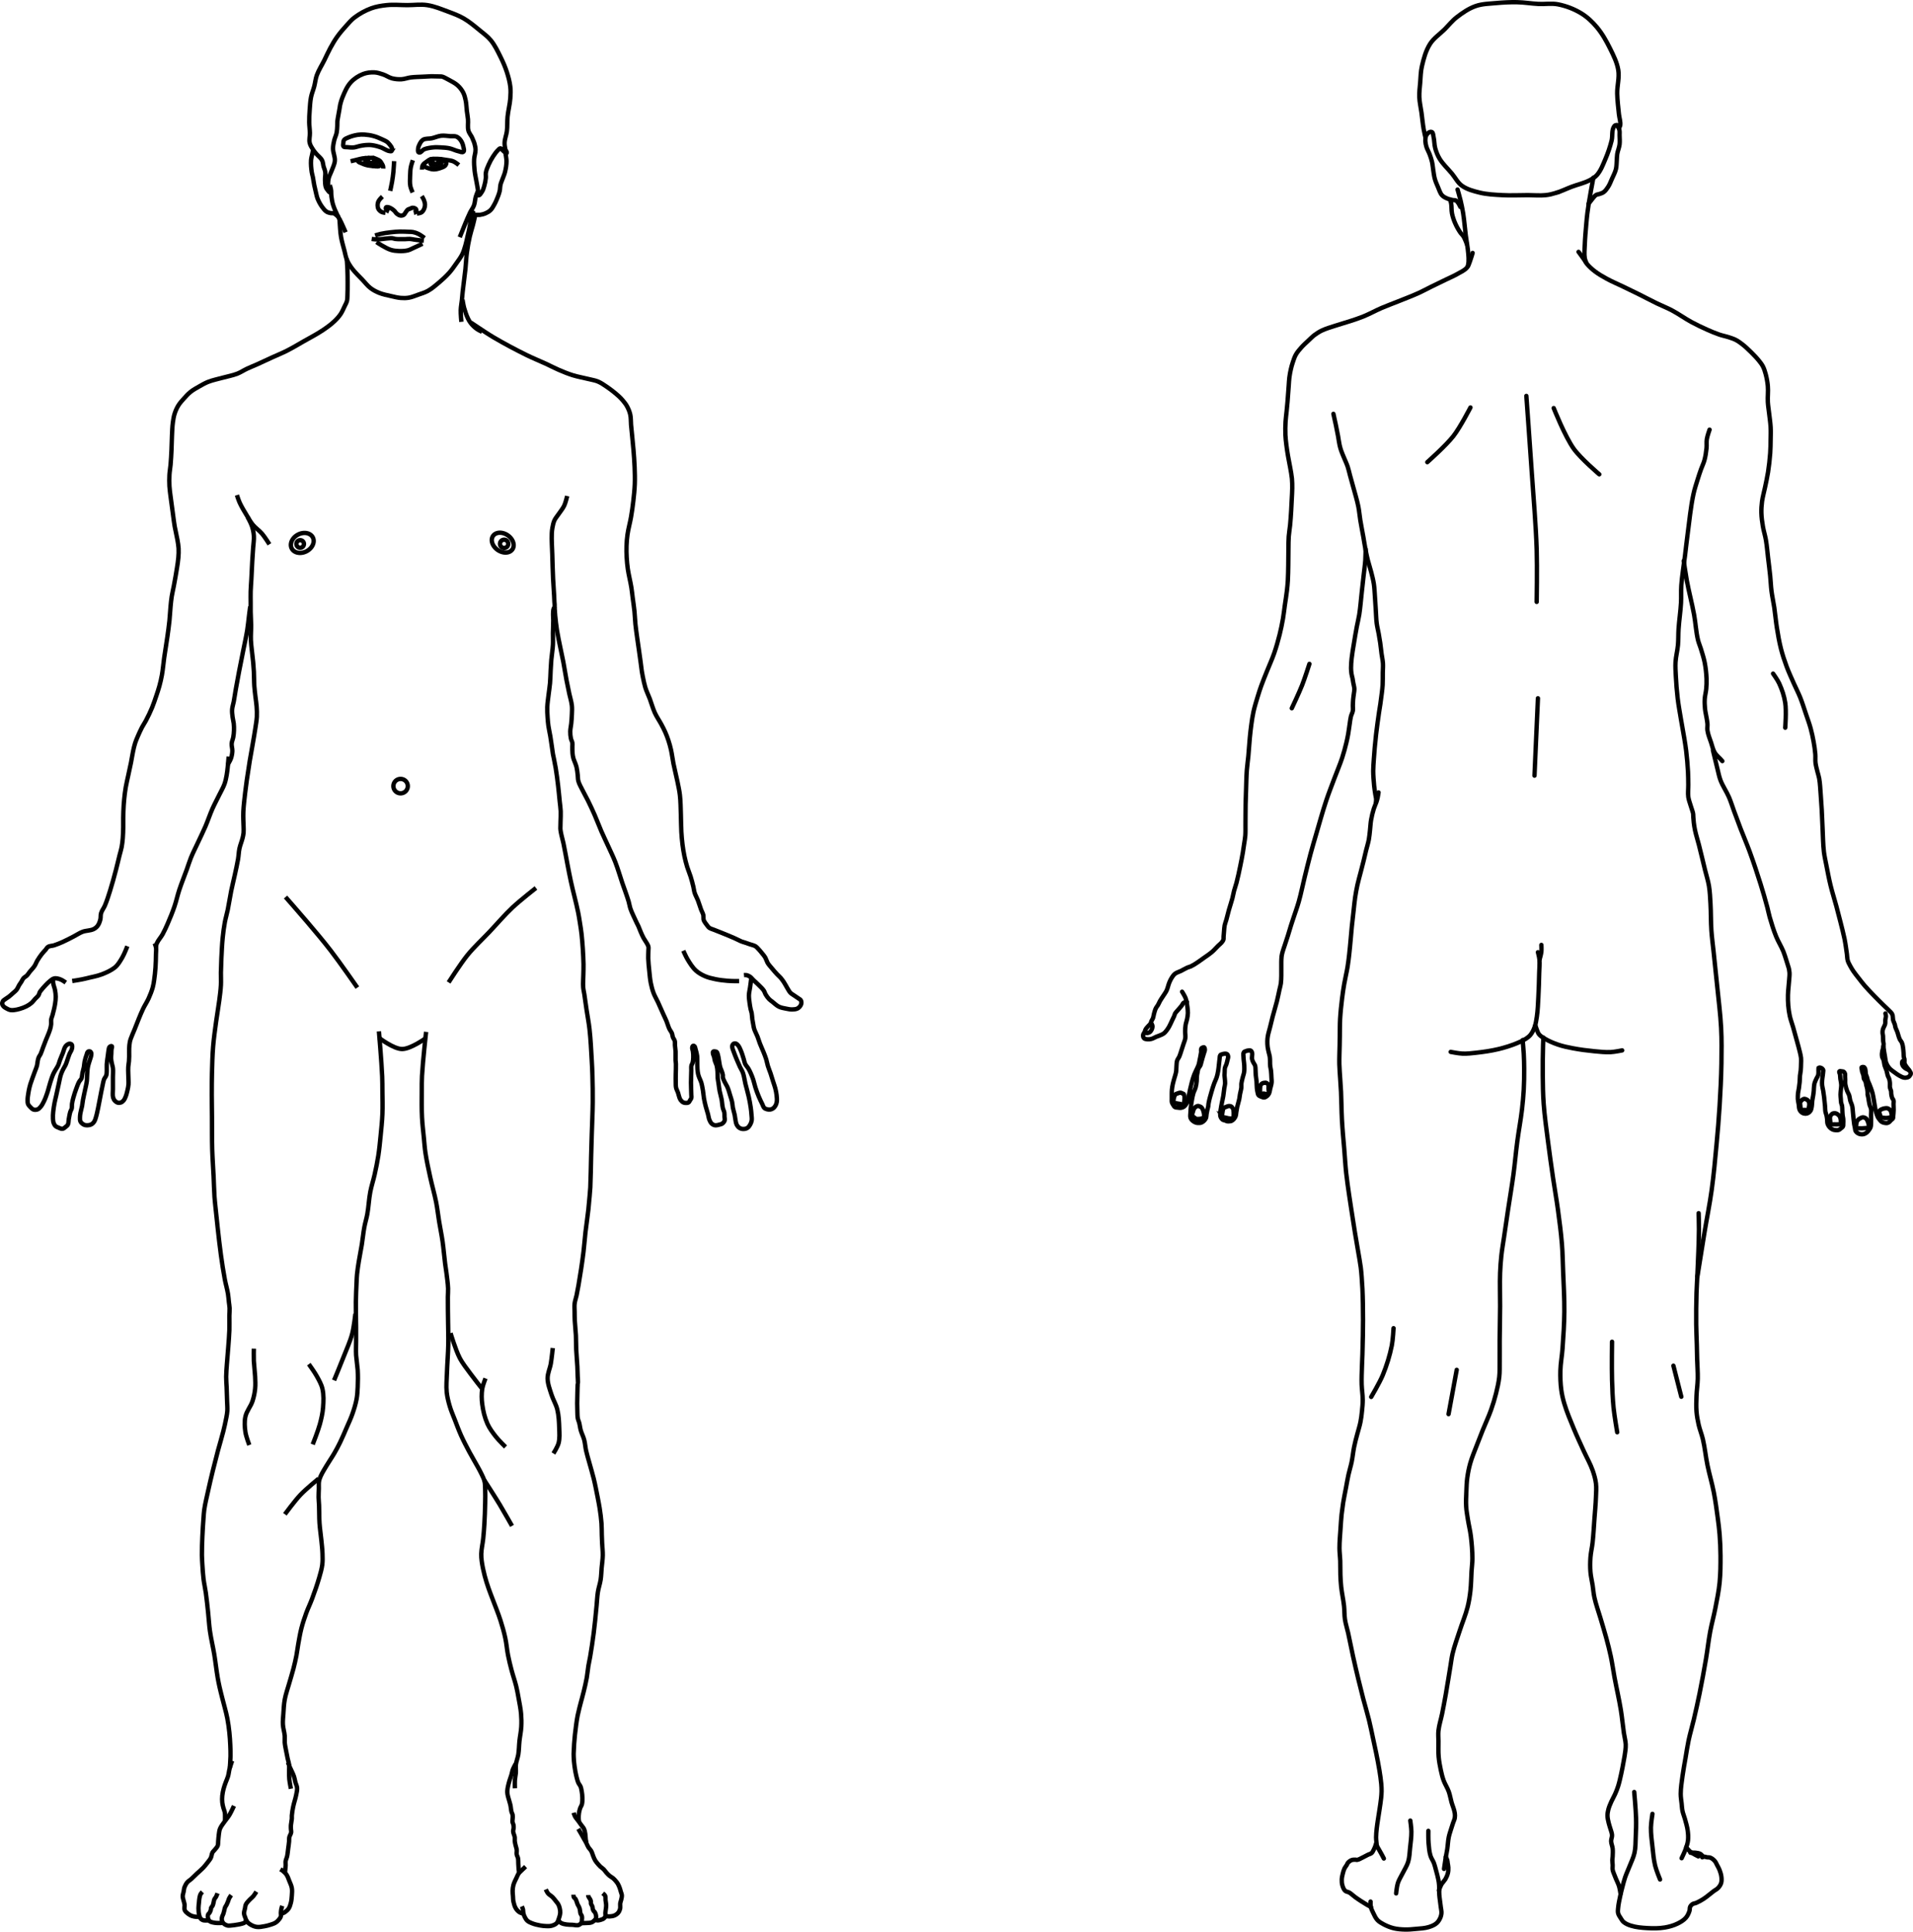 <svg xmlns="http://www.w3.org/2000/svg" width="437.291" height="441.597"><title>Silhouette d&apos;un humain asexué, de face et de dos</title><g transform="translate(-71.99 -62.034)" stroke="#000" fill="none"><g><path d="M424.788 299.234s-.055 1.157-.07 1.736c-.057 2.291-.094 4.584-.069 6.876.024 2.177.049 4.357.208 6.529.208 2.835.616 5.653.972 8.474.361 2.852.765 5.698 1.181 8.543.352 2.411.786 4.809 1.111 7.223.349 2.587.694 5.177.903 7.779.167 2.079.2 4.167.278 6.251.115 3.078.307 6.157.278 9.238-.027 2.828-.21 5.653-.417 8.474-.122 1.67-.444 3.327-.486 5.001-.037 1.483.012 2.975.208 4.445.141 1.058.389 2.103.695 3.125.58 1.945 1.381 3.818 2.153 5.695.714 1.735 1.518 3.431 2.292 5.14.663 1.463 1.477 2.862 2.014 4.376.344.968.636 1.967.764 2.987.13 1.034.036 2.084 0 3.125-.058 1.693-.224 3.381-.347 5.07-.131 1.783-.221 3.571-.417 5.348-.126 1.139-.405 2.26-.486 3.403-.079 1.108-.09 2.226 0 3.334.081 1.005.332 1.99.486 2.987.147.948.211 1.911.417 2.848.351 1.603.927 3.148 1.389 4.723.441 1.504.912 3.001 1.32 4.515.378 1.404.742 2.814 1.042 4.237.33 1.564.542 3.151.833 4.723.464 2.505 1.049 4.987 1.459 7.501.285 1.752.437 3.523.695 5.279.126.859.369 1.703.417 2.57.026.463-.021.928-.07 1.389-.091.863-.264 1.716-.417 2.57-.17.952-.346 1.904-.556 2.848-.207.932-.407 1.868-.695 2.778-.194.615-.434 1.216-.695 1.806l-.833 1.667c-.26.59-.532 1.182-.695 1.806-.124.475-.214.967-.208 1.459.007.563.152 1.118.278 1.667.092.4.238.785.347 1.181.147.53.388 1.048.417 1.597.025.468-.222.921-.208 1.389.016.567.289 1.102.347 1.667.062.599.025 1.204 0 1.806l-.07.833c-.005.394.058.787.07 1.181.01.347-.056.699 0 1.042.059.361.221.698.347 1.042.129.351.275.696.417 1.042.228.557.519 1.091.695 1.667.172.565.347 1.736.347 1.736" stroke-linecap="round"/><path d="M445.555 471.691s.364 3.978.417 5.973c.038 1.412-.005 2.826-.07 4.237-.056 1.229-.016 2.479-.278 3.681-.242 1.109-.773 2.135-1.181 3.195-.313.815-.692 1.605-.972 2.431-.247.729-.431 1.478-.625 2.223-.175.668-.346 1.338-.486 2.014-.191.92-.405 1.842-.486 2.778-.034.392-.095.799 0 1.181.107.432.387.805.625 1.181.186.293.358.611.625.833.477.398 1.074.647 1.667.833 1.205.38 2.489.485 3.751.556 1.341.076 2.704.085 4.028-.139 1.004-.17 2.004-.454 2.917-.903.686-.337 1.372-.745 1.875-1.32.396-.452.646-1.027.833-1.597.095-.289.009-.627.139-.903.119-.252.323-.472.556-.625.244-.161.565-.161.833-.278.58-.251 1.137-.559 1.667-.903.832-.539 1.565-1.217 2.361-1.806.32-.237.7-.404.972-.695.299-.318.564-.695.695-1.111.139-.442.117-.928.07-1.389-.056-.547-.223-1.082-.417-1.597-.146-.388-.36-.746-.556-1.111-.176-.329-.307-.694-.556-.972-.287-.321-.64-.61-1.042-.764-.217-.083-.464-.035-.695-.069-.234-.035-.459-.154-.695-.139-.146.009-.417.139-.417.139" stroke-linecap="round"/><path d="M461.251 486.416s-.328-.427-.556-.556c-.332-.188-.732-.231-1.111-.278-.391-.048-1.181 0-1.181 0" stroke-linecap="round"/><path d="M449.722 476.692s-.331 2.077-.347 3.125c-.023 1.463.186 2.921.347 4.376.163 1.464.272 2.945.625 4.376.265 1.074 1.111 3.125 1.111 3.125" stroke-linecap="round"/><path d="M460.21 486.416s-1.262-.609-1.806-1.042c-.372-.296-.972-1.042-.972-1.042" stroke-linecap="round"/><path d="M456.39 486.833s.708-1.458.972-2.223c.211-.61.415-1.234.486-1.875.082-.737.028-1.488-.07-2.223-.119-.896-.388-1.767-.625-2.639-.165-.608-.425-1.19-.556-1.806-.121-.57-.146-1.157-.208-1.736-.079-.74-.211-1.478-.208-2.223.005-1.373.234-2.737.417-4.098.187-1.396.457-2.779.695-4.167.226-1.321.416-2.648.695-3.959.337-1.587.809-3.143 1.181-4.723.467-1.985.913-3.975 1.32-5.973.53-2.608 1.013-5.225 1.459-7.848.357-2.102.58-4.225.972-6.32.336-1.794.834-3.556 1.181-5.348.375-1.936.777-3.872.972-5.834.205-2.051.218-4.12.208-6.182-.007-1.622-.082-3.245-.208-4.862-.096-1.231-.254-2.457-.417-3.681-.263-1.973-.526-3.949-.903-5.904-.405-2.101-1.029-4.155-1.459-6.251-.401-1.958-.588-3.958-1.042-5.904-.263-1.127-.717-2.205-.972-3.334-.223-.984-.405-1.981-.486-2.987-.097-1.2-.043-2.409 0-3.612.046-1.299.251-2.59.278-3.889.031-1.528-.099-3.056-.139-4.584l-.07-3.195c-.04-1.551-.123-3.102-.139-4.653-.024-2.408 0-4.816.07-7.223.042-1.436.149-2.87.208-4.306.14-3.402.322-6.805.347-10.21.009-1.227-.07-3.681-.07-3.681" stroke-linecap="round"/><path d="M440.484 368.759s-.08 5.835 0 8.751c.058 2.109.135 4.221.347 6.32.191 1.886.833 5.626.833 5.626" stroke-linecap="round"/><path d="M454.514 374.246l1.806 7.084" stroke-linecap="round"/><path d="M460.001 353.826s1.052-6.624 1.597-9.932c.543-3.29 1.212-6.56 1.667-9.863.476-3.46.788-6.941 1.111-10.418.271-2.914.516-5.831.695-8.751.198-3.238.361-6.48.417-9.724.046-2.708.069-5.421-.07-8.126-.164-3.205-.586-6.391-.903-9.585-.264-2.664-.555-5.325-.833-7.987-.162-1.551-.379-3.098-.486-4.653-.142-2.057-.085-4.124-.208-6.182-.081-1.345-.128-2.699-.347-4.028-.205-1.247-.603-2.454-.903-3.681-.464-1.898-.907-3.802-1.389-5.695-.29-1.137-.659-2.255-.903-3.403-.122-.573-.211-1.154-.278-1.736-.075-.646-.139-1.667-.139-1.945s-.376-1.248-.556-1.875c-.192-.67-.462-1.324-.556-2.014-.124-.918.011-1.852 0-2.778-.012-.996-.015-1.992-.07-2.987-.088-1.601-.228-3.2-.417-4.792-.11-.93-.267-1.854-.417-2.778-.237-1.462-.522-2.915-.764-4.376-.268-1.618-.569-3.233-.764-4.862-.201-1.684-.329-3.377-.417-5.07-.055-1.064-.133-2.132-.07-3.195.079-1.307.438-2.585.556-3.889.11-1.223.059-2.456.139-3.681.13-1.995.445-3.977.556-5.973.073-1.318-.023-2.642.069-3.959.159-2.257.558-4.491.833-6.737.21-1.713.396-3.429.625-5.14.404-3.015.68-6.055 1.32-9.029.248-1.153.624-2.276.972-3.403.238-.769.494-1.533.764-2.292.241-.676.574-1.322.764-2.014.249-.907.389-1.843.486-2.778.072-.691-.04-1.397.069-2.084.118-.738.625-2.153.625-2.153" stroke-linecap="round"/><path d="M456.876 190.259s.423 2.97.695 4.445c.484 2.63 1.184 5.218 1.667 7.848.355 1.936.44 3.922.903 5.834.155.64.433 1.245.625 1.875.329 1.08.688 2.156.903 3.264.235 1.212.366 2.447.417 3.681.032.764-.002 1.531-.07 2.292-.07.793-.302 1.567-.347 2.361-.043.74-.005 1.485.069 2.223.069.678.239 1.342.347 2.014.074.462.174.922.208 1.389.038.508-.074 1.024 0 1.528.14.957.529 1.86.833 2.778.256.772.416 1.594.833 2.292.446.746 1.195 1.265 1.736 1.945" stroke-linecap="round"/><path d="M463.543 233.53l.486 2.014c.185.764.36 1.53.556 2.292.22.86.379 1.741.695 2.57.516 1.355 1.372 2.558 1.945 3.889.428.996.737 2.039 1.111 3.056.504 1.368 1.006 2.737 1.528 4.098.678 1.766 1.435 3.502 2.084 5.279.897 2.455 1.72 4.937 2.5 7.432.547 1.748 1.057 3.508 1.528 5.279.202.76.339 1.536.556 2.292.425 1.478.882 2.951 1.459 4.376.482 1.19 1.189 2.281 1.667 3.473.444 1.108.972 3.056 1.111 3.403s.242.918.278 1.389c.041.531-.037 1.065-.07 1.597-.072 1.182-.248 2.358-.278 3.542-.02.81-.001 1.623.07 2.431.069.793.176 1.585.347 2.361.193.873.518 1.711.764 2.57.311 1.085.608 2.175.903 3.264.213.786.441 1.568.625 2.361.107.46.231.919.278 1.389.043.438.01.88 0 1.32-.012.51-.022 1.02-.069 1.528l-.174 1.215-.07 1.424c-.041.476-.103.951-.174 1.424-.059.395-.163.784-.208 1.181-.025.219-.029.44-.035.66-.005.208-.017.417 0 .625.035.432.137.857.208 1.285.068.405.03.845.208 1.215.128.266.34.503.59.66.214.134.476.206.729.208.227.002.463-.06.66-.174.213-.122.397-.309.521-.521.175-.301.217-.664.278-1.007.073-.412.051-.835.104-1.25.052-.408.148-.809.208-1.215.055-.369.116-.739.139-1.111.021-.335.027-.744.07-1.077.035-.273.05-.469.139-.729.114-.334.268-.652.417-.972.12-.258.302-.491.382-.764.062-.212.058-.439.069-.66.015-.289-.035-.581 0-.868l.035-.139c.159-.117.411-.046.59.035.194.087.37.255.451.451.049.118.007.255 0 .382-.017.302-.068.602-.104.903-.044.371-.116.739-.139 1.111-.022.358-.034.719 0 1.077.041.434.172.855.243 1.285.08.484.148.971.208 1.459.083.67.148 1.342.208 2.014.041.451.023.909.104 1.354.052.285.18.551.243.833.064.286.101.578.139.868.045.346-.005.71.104 1.042.092.281.254.544.451.764.193.216.433.397.695.521.172.082.366.12.556.139.277.028.57.054.833-.035.174-.058.309-.198.451-.313.185-.149.414-.274.521-.486.089-.177.058-.393.07-.59.022-.381.032-.765 0-1.146-.023-.281-.107-.554-.139-.833-.043-.38-.045-.764-.07-1.146-.022-.347-.005-.7-.07-1.042l-.208-.66c-.054-.274-.048-.555-.07-.833-.026-.336-.07-.671-.07-1.007 0-.337.042-.672.07-1.007.03-.371.104-.739.104-1.111 0-.256-.035-.511-.07-.764l-.139-.764c-.05-.357-.025-.725-.104-1.077l-.139-.382c-.008-.081-.027-.189.035-.243.122-.106.325-.017.486 0 .165.018.35.01.486.104.158.11.258.301.313.486.046.155-.003.324 0 .486l.035.868c.005.266-.024.534 0 .799.023.258.077.513.139.764.084.341.186.679.313 1.007.128.333.339.633.451.972.126.382.136.794.243 1.181.121.437.35.842.451 1.285.115.5.12 1.018.174 1.528l.139 1.459c.041.383.078.766.139 1.146.047.291.111.58.174.868.053.244.041.518.174.729.167.265.44.471.729.59.312.129.675.162 1.007.104.291-.05.564-.203.799-.382.183-.139.317-.335.451-.521.158-.219.33-.439.417-.695.101-.298.087-.624.104-.938.033-.601 0-1.204 0-1.806 0-.475.078-.956 0-1.424-.059-.35-.259-.663-.347-1.007-.135-.523-.18-1.066-.278-1.597-.055-.301-.208-.764-.174-.903.035-.139-.012-.722-.07-1.077-.044-.272-.144-.531-.208-.799-.075-.311-.091-.64-.208-.938l-.347-.59c-.084-.243-.044-.514-.104-.764l-.313-.903c-.038-.159-.052-.323-.07-.486-.017-.15-.118-.326-.035-.451.041-.061.136-.058.208-.069.091-.015.193-.038.278 0 .127.057.215.188.278.313.101.201.104.438.139.66.034.218.019.444.07.66.053.228.173.436.243.66l.208.799c.095.274.237.53.347.799.122.298.24.599.347.903.138.39.28.78.382 1.181.139.548.215 1.11.313 1.667.099.566.168 1.137.278 1.702.07.361.139.724.243 1.077.105.355.21.714.382 1.042.112.213.265.403.417.59.129.159.247.336.417.451.185.126.406.197.625.243.238.051.492.089.729.035.167-.038.317-.138.451-.243.136-.106.226-.26.347-.382.144-.145.357-.235.451-.417.081-.155.051-.347.07-.521.048-.462.093-.925.104-1.389.011-.463-.029-.926-.035-1.389-.003-.278.07-.565 0-.833-.054-.206-.236-.357-.313-.556-.112-.288-.165-.597-.208-.903l-.035-.66-.243-.729c-.071-.399.01-.813-.035-1.215-.033-.305-.079-.612-.174-.903l-.278-.59c-.144-.405-.183-.841-.313-1.25-.116-.367-.308-.707-.417-1.077-.13-.442-.14-.915-.278-1.354-.079-.252-.254-.471-.313-.729-.057-.248-.046-.509-.035-.764.008-.175.034-.349.07-.521l.208-.729c.061-.309.113-.623.104-.938-.006-.211-.084-.415-.104-.625l-.035-1.146-.104-.695c-.011-.22-.004-.443.035-.66.028-.155.085-.304.139-.451.121-.331.339-.628.417-.972.066-.294.006-.603.035-.903.029-.303.142-.598.139-.903-.002-.2-.104-.59-.104-.59" stroke-linecap="round"/><path d="M483.998 315.765h.729c.209.006.46.162.625.035.093-.072.047-.231.07-.347.049-.254.123-.506.139-.764.013-.208.024-.425-.035-.625-.053-.179-.146-.354-.278-.486-.113-.114-.268-.181-.417-.243-.122-.051-.25-.108-.382-.104-.11.003-.216.052-.313.104-.13.071-.241.175-.347.278-.077.074-.159.148-.208.243-.066.127-.093.274-.104.417-.01.127.023.255.035.382.023.243.036.487.07.729.018.128-.03.299.07.382.089.074.231 0 .347 0z" stroke-linecap="round"/><path d="M490.562 318.994c.186.158.485.058.729.07.278.013.557.03.833 0 .212-.023.486.023.625-.139.121-.141.044-.37.035-.556-.014-.293-.04-.592-.139-.868-.054-.151-.14-.294-.243-.417-.127-.151-.283-.279-.451-.382-.128-.079-.268-.149-.417-.174-.172-.028-.359-.028-.521.035-.207.081-.39.237-.521.417-.095.13-.148.292-.174.451-.041.252-.003.512.035.764.041.272-.001.62.208.799z" stroke-linecap="round"/><path d="M496.396 319.897c.137.143.392.061.59.07.428.019.86.023 1.285-.035.284-.039.661.021.833-.208.188-.25.033-.632-.035-.938-.071-.319-.199-.632-.382-.903-.064-.095-.143-.187-.243-.243-.208-.118-.456-.186-.695-.174-.135.007-.259.083-.382.139-.132.06-.264.125-.382.208-.127.09-.248.192-.347.313-.086.104-.159.222-.208.347-.061.154-.093.321-.104.486-.021.313-.147.711.069.938z" stroke-linecap="round"/><path d="M502.022 317.432c.147.122.367.111.556.139.229.034.463.048.695.035.211-.012.427-.031.625-.104.19-.07.431-.131.521-.313.099-.198-.023-.444-.069-.66-.046-.215-.093-.438-.208-.625-.077-.125-.193-.226-.313-.313-.126-.091-.266-.173-.417-.208-.135-.032-.278-.013-.417 0-.188.017-.375.052-.556.104-.12.035-.236.082-.347.139-.134.069-.283.129-.382.243-.074.086-.127.199-.139.313-.017.165.052.329.104.486.088.266.132.585.347.764z" stroke-linecap="round"/><path d="M502.516 301.227s.093.721.147 1.08c.075.492.156.984.246 1.473.075.411.095.839.246 1.228.172.445.423.868.737 1.228.359.413.836.707 1.277 1.031.333.245.666.494 1.031.688.344.182.696.382 1.08.442.211.033.43-.003.638-.049.137-.03.286-.057.393-.147l.162-.17c.07-.092.236-.312.28-.419.044-.106.029-.233 0-.344-.034-.128-.127-.231-.196-.344-.39-.635-1.014-1.153-1.228-1.866-.028-.094 0-.196 0-.295 0-.196.029-.395 0-.589l-.147-.491c-.051-.291-.026-.59-.049-.884-.038-.476-.065-.954-.147-1.424-.058-.332-.114-.672-.246-.982-.121-.284-.36-.506-.491-.786-.265-.562-.37-1.187-.589-1.768-.119-.316-.292-.611-.393-.933l-.147-.688c-.104-.353-.308-.673-.393-1.031l-.098-.982c-.042-.171-.104-.341-.196-.491-.104-.168-.256-.3-.393-.442-.473-.493-.986-.945-1.473-1.424-.743-.73-1.486-1.461-2.21-2.21-.717-.741-1.437-1.48-2.112-2.259-.48-.555-.924-1.14-1.375-1.719-.416-.535-.848-1.059-1.228-1.621-.267-.395-.514-.806-.737-1.228-.202-.382-.421-.763-.54-1.179-.141-.492-.128-1.015-.196-1.522-.078-.574-.156-1.147-.246-1.719-.09-.574-.178-1.15-.295-1.719-.268-1.303-.61-2.59-.933-3.88-.3-1.198-.612-2.393-.933-3.585-.429-1.592-.937-3.162-1.326-4.764-.379-1.56-.674-3.139-.982-4.715-.192-.98-.414-1.956-.54-2.947-.114-.895-.146-1.8-.196-2.701-.046-.818-.063-1.637-.098-2.456-.062-1.457-.115-2.915-.196-4.371-.068-1.212-.147-2.424-.246-3.634-.098-1.213-.134-2.436-.344-3.634-.09-.516-.271-1.013-.393-1.522-.16-.668-.36-1.331-.442-2.014-.081-.667.005-1.344-.049-2.014-.077-.955-.223-1.905-.393-2.849-.187-1.04-.408-2.075-.688-3.094-.306-1.113-.711-2.197-1.08-3.291-.416-1.231-.795-2.477-1.277-3.683-.44-1.102-.996-2.155-1.473-3.241-.573-1.303-1.176-2.594-1.67-3.929-.489-1.321-.929-2.662-1.277-4.027-.403-1.584-.673-3.2-.933-4.813-.244-1.516-.363-3.049-.589-4.567-.188-1.264-.477-2.513-.638-3.782-.145-1.141-.179-2.294-.295-3.438-.142-1.41-.323-2.816-.491-4.224-.16-1.343-.262-2.694-.491-4.027-.179-1.041-.513-2.052-.688-3.094-.168-1.007-.315-2.024-.344-3.045-.025-.885.031-1.774.147-2.652.146-1.095.466-2.159.688-3.241.238-1.161.506-2.316.688-3.487.222-1.433.386-2.876.491-4.322.075-1.029.082-2.062.098-3.094.015-.949.052-1.9 0-2.849-.057-1.052-.227-2.096-.344-3.143-.097-.868-.245-1.731-.295-2.603-.068-1.21.107-2.428 0-3.634-.082-.928-.25-1.851-.491-2.75-.162-.605-.351-1.211-.638-1.768-.237-.46-.56-.873-.884-1.277-.543-.678-1.151-1.304-1.768-1.915-.659-.652-1.331-1.296-2.063-1.866-.466-.363-.949-.71-1.473-.982-.483-.251-1.006-.417-1.522-.589-.742-.248-1.519-.385-2.259-.638-.952-.326-1.88-.721-2.799-1.13-1.198-.532-2.383-1.096-3.536-1.719-1.544-.835-2.967-1.881-4.518-2.701-1.101-.582-2.268-1.029-3.389-1.572-1.436-.696-2.843-1.452-4.273-2.161-1.141-.566-2.291-1.116-3.438-1.67-1.259-.608-2.557-1.143-3.782-1.817-.947-.521-1.895-1.058-2.75-1.719-.642-.496-1.249-1.047-1.768-1.67-.25-.3-.418-.66-.638-.982-.411-.6-1.277-1.768-1.277-1.768" stroke-linecap="round"/><path d="M434.545 121.967s-.245-.611-.295-.933c-.15-.971-.035-1.965 0-2.947.057-1.607.206-3.21.344-4.813.07-.82.146-1.639.246-2.456.098-.804.218-1.606.344-2.406.15-.952.321-1.9.491-2.849.174-.967.54-2.898.54-2.898" stroke-linecap="round"/><path d="M435.134 108.609s.539-.735.835-1.08c.279-.325.518-.711.884-.933.204-.124.463-.117.688-.196.352-.125.731-.219 1.031-.442.429-.319.743-.778 1.031-1.228.372-.579.606-1.236.884-1.866.314-.712.698-1.405.884-2.161.165-.671.139-1.374.196-2.063.038-.458.027-.921.098-1.375.117-.749.45-1.457.54-2.21.084-.699.014-1.408 0-2.112-.008-.41.053-.831-.049-1.228-.1-.39-.54-1.08-.54-1.08" stroke-linecap="round"/><path d="M427.62 106.153c1.246-.374 2.417-.964 3.634-1.424 1.385-.524 2.867-.826 4.175-1.522.59-.314 1.183-.674 1.621-1.179.896-1.035 1.376-2.376 1.915-3.634.586-1.365 1.062-2.783 1.424-4.224.263-1.047-.037-2.28.54-3.192.107-.169.291-.346.491-.344.304.003.737.54.737.54s.172-.283.196-.442c.133-.863-.209-1.734-.295-2.603-.154-1.569-.363-3.138-.393-4.715-.033-1.786.528-3.589.246-5.353-.277-1.729-1.09-3.341-1.866-4.911-.854-1.727-1.805-3.437-3.045-4.911-1.015-1.207-2.191-2.321-3.536-3.143-1.618-.99-3.444-1.693-5.304-2.063-1.478-.294-3.014-.021-4.518-.098-1.608-.083-3.204-.36-4.813-.393-1.605-.033-3.214.048-4.813.196-1.581.147-3.217.159-4.715.688-1.578.557-2.999 1.528-4.322 2.554-1.025.794-1.834 1.834-2.75 2.75-1.113 1.113-2.493 2.012-3.34 3.34-.975 1.528-1.457 3.342-1.866 5.108-.282 1.219-.291 2.486-.393 3.733-.091 1.111-.241 2.225-.196 3.34.047 1.189.332 2.357.491 3.536.168 1.244.28 2.496.491 3.733.107.627.393 1.866.393 1.866s.358-.756.688-.982c.222-.153.547-.323.786-.196.338.18.299.709.393 1.08.219.866.154 1.791.393 2.652.228.82.542 1.629.982 2.357.769 1.274 1.901 2.29 2.849 3.438.755.915 1.299 2.054 2.259 2.75 1.166.846 2.628 1.226 4.027 1.572 1.695.419 3.462.491 5.206.589 1.961.111 3.929 0 5.893 0 1.342 0 2.692.14 4.027 0 .782-.082 1.555-.265 2.308-.491z" stroke-linecap="round"/><path d="M397.858 93.335s-.069.622-.049.933c.029.449.115.896.246 1.326.181.597.52 1.134.737 1.719.209.563.405 1.134.54 1.719.149.645.187 1.311.295 1.964.105.64.169 1.291.344 1.915.184.659.461 1.29.737 1.915.281.636.459 1.357.933 1.866.35.376.852.588 1.326.786.359.15.748.218 1.13.295.227.046.483-.009.688.098.256.135.422.402.589.638.182.257.442.835.442.835" stroke-linecap="round"/><path d="M405.176 105.367s.488 1.662.688 2.505c.231.975.432 1.957.589 2.947.262 1.644.379 3.309.589 4.96.184 1.442.471 2.873.589 4.322.049.604.088 1.212.049 1.817-.02.314-.147.933-.147.933" stroke-linecap="round"/><path d="M403.457 107.627s.191.583.246.884c.137.76.046 1.551.196 2.308.148.741.391 1.466.688 2.161.322.755.724 1.478 1.179 2.161.232.349.57.623.786.982.34.566.786 1.817.786 1.817" stroke-linecap="round"/><path d="M408.613 119.855s-.353 1.258-.589 1.866c-.197.505-.334 1.062-.688 1.473-.577.672-1.443 1.032-2.21 1.473-.838.482-1.734.853-2.603 1.277-1.145.559-2.295 1.107-3.438 1.67-.919.453-1.817.951-2.75 1.375-1.53.696-3.107 1.286-4.666 1.915-1.274.515-2.569.979-3.831 1.522-1.426.614-2.786 1.379-4.224 1.964-.959.391-1.948.706-2.932 1.032-1.185.393-2.393.714-3.577 1.111-1.003.336-2.033.617-2.987 1.077-.576.278-1.121.624-1.632 1.007-.499.373-.935.824-1.389 1.25-.555.521-1.127 1.028-1.632 1.597-.454.513-.911 1.036-1.25 1.632-.308.542-.494 1.146-.695 1.736-.178.524-.327 1.058-.451 1.597-.148.642-.264 1.292-.347 1.945-.075.587-.094 1.181-.139 1.771-.095 1.238-.173 2.478-.278 3.716-.062.73-.137 1.459-.208 2.188-.079.799-.198 1.595-.243 2.396-.056.994-.075 1.992-.035 2.987.03.743.119 1.484.208 2.223.104.86.239 1.716.382 2.57.156.929.361 1.85.521 2.778.139.808.305 1.614.382 2.431.069.738.074 1.481.07 2.223-.005.811-.066 1.621-.104 2.431-.043.903-.082 1.806-.139 2.709-.069 1.089-.138 2.178-.243 3.264-.085.87-.249 1.732-.313 2.605-.065.889-.054 1.783-.07 2.674-.022 1.273-.011 2.547-.035 3.82-.023 1.216-.031 2.433-.104 3.646-.045.754-.12 1.507-.208 2.257-.134 1.138-.326 2.269-.486 3.403-.141.995-.244 1.996-.417 2.987-.213 1.223-.462 2.442-.764 3.646-.361 1.439-.765 2.87-1.25 4.271-.478 1.379-1.094 2.706-1.632 4.063-.445 1.121-.911 2.234-1.32 3.369-.289.803-.551 1.615-.799 2.431-.35 1.15-.71 2.3-.972 3.473-.213.951-.349 1.918-.486 2.882-.142 1.004-.248 2.012-.347 3.021-.139 1.422-.213 2.849-.347 4.271-.102 1.078-.268 2.15-.347 3.23-.109 1.49-.121 2.986-.174 4.48-.039 1.1-.083 2.199-.104 3.299-.03 1.562-.018 3.126-.035 4.688-.009.822.027 1.646-.035 2.466-.045.594-.158 1.181-.243 1.771-.1.695-.195 1.391-.313 2.084-.176 1.034-.377 2.064-.59 3.091-.268 1.289-.533 2.581-.868 3.855l-.556 1.841-.382 1.702c-.235.9-.548 1.778-.799 2.674l-.59 2.257c-.119.419-.295.823-.382 1.25-.088.433-.098.879-.139 1.32-.04.428-.075.856-.104 1.285-.015.22.03.449-.035.66-.072.233-.229.435-.382.625-.231.287-.535.506-.799.764-.492.481-.937 1.011-1.459 1.459-.49.421-1.032.778-1.563 1.146-1.058.734-2.075 1.55-3.23 2.118-.253.125-.54.166-.799.278-.504.218-.967.519-1.459.764-.459.229-.984.346-1.389.66-.286.222-.495.532-.695.833-.237.358-.422.75-.59 1.146-.253.596-.349 1.254-.625 1.841-.197.418-.482.79-.729 1.181-.251.396-.531.774-.764 1.181l-.486.972c-.135.23-.332.422-.451.66-.208.416-.326.872-.451 1.32-.087.308-.103.635-.208.938-.114.328-.359.603-.451.938-.034.123-.035.382-.035.382" stroke-linecap="round"/><path d="M508.342 306.631s-.506-.172-.66-.278c-.197-.135-.402-.269-.556-.451-.137-.162-.259-.35-.313-.556-.047-.179-.054-.378 0-.556.024-.08.059-.185.139-.208.085-.025.243.104.243.104" stroke-linecap="round"/><path d="M335.121 296.005c-.115-.013-.2.123-.278.208-.481.532-1.267 1.141-1.111 1.841l.104.07c.131.052.277.083.417.07.197-.019.397-.09.556-.208.199-.148.343-.368.451-.59.1-.204.168-.432.174-.66.004-.166-.031-.338-.104-.486-.047-.096-.102-.232-.208-.243z" stroke-linecap="round"/><path d="M333.593 298.054s-.23.306-.278.486c-.042.157-.04.329 0 .486.036.141.095.291.208.382.197.158.478.183.729.208.3.03.61.004.903-.07.392-.098.741-.324 1.111-.486.579-.254 1.219-.4 1.736-.764.261-.184.462-.444.66-.695.223-.282.414-.589.59-.903.277-.492.486-1.019.729-1.528.139-.29.294-.572.417-.868.08-.193.106-.408.208-.59.117-.208.299-.372.451-.556.342-.41.715-.794 1.042-1.215.173-.223.258-.528.486-.695.127-.093.296-.116.451-.139h.278" stroke-linecap="round"/><path d="M342.205 288.747s.597.942.799 1.459c.139.356.203.737.278 1.111.061.31.104.624.139.938.051.45.116.902.104 1.354-.011.455-.089.907-.174 1.354-.088.469-.272.918-.347 1.389-.075.47-.092.948-.104 1.424-.014.532.108 1.07.035 1.597-.06.432-.251.835-.382 1.25-.169.534-.343 1.066-.521 1.597-.147.441-.266.893-.451 1.32-.147.337-.41.622-.521.972-.116.367-.102.763-.139 1.146-.047.497-.02 1.002-.104 1.493-.073.426-.233.833-.347 1.25-.129.474-.279.943-.382 1.424-.091.424-.167.853-.208 1.285-.035.357-.029.718-.035 1.077-.006.347-.007.695 0 1.042.006.278-.038.565.035.833.058.215.192.403.313.59.103.16.187.35.347.451.19.12.437.111.66.139.264.033.536.078.799.035.221-.036.44-.117.625-.243.169-.115.299-.284.417-.451.217-.309.402-.648.521-1.007.111-.334.109-.696.174-1.042.095-.511.199-1.021.313-1.528.117-.523.238-1.046.382-1.563.166-.596.332-1.194.556-1.771.189-.488.449-.945.66-1.424.121-.276.257-.546.347-.833.099-.316.143-.647.208-.972.123-.612.265-1.222.347-1.841.04-.299-.089-.646.069-.903.071-.115.22-.164.347-.208.088-.03.194-.076.278-.035.061.029.08.11.104.174.046.121.075.253.07.382-.011.264-.135.51-.208.764l-.347 1.146-.278 1.007c-.058.208-.088.427-.174.625-.124.286-.37.51-.486.799-.12.297-.147.623-.208.938-.054.276-.111.553-.139.833l-.035 1.077c-.048.479-.116.96-.243 1.424-.128.466-.382.891-.521 1.354-.14.465-.224.946-.313 1.424-.098.53-.182 1.062-.243 1.597-.051.45-.093.902-.104 1.354-.011.428-.126.888.035 1.285.135.334.429.599.729.799.256.171.563.277.868.313.301.035.62.004.903-.104.225-.086.42-.246.59-.417.17-.17.327-.367.417-.59.114-.282.088-.603.139-.903.053-.313.106-.627.174-.938.061-.28.159-.551.208-.833l.07-.66c.166-.929.435-1.837.695-2.743.178-.619.371-1.235.59-1.841.179-.493.433-.958.59-1.459.139-.442.232-.898.313-1.354.098-.551.141-1.111.208-1.667.048-.393.075-.79.139-1.181.046-.28-.004-.612.174-.833.087-.109.25-.128.382-.174.191-.065.388-.134.59-.139.188-.004.405-.009.556.104.145.109.216.307.243.486.042.279-.079.558-.139.833-.076.351-.163.701-.278 1.042-.088.261-.25.496-.313.764-.076.328-.049.671-.07 1.007-.013.22-.038.44-.035.66.004.279.049.555.07.833.026.359.089.717.07 1.077-.018.34-.123.67-.174 1.007-.094.623-.139 1.254-.243 1.875-.086.513-.215 1.017-.313 1.528-.112.589-.233 1.177-.313 1.771-.034.253-.066.508-.069.764-.003.186-.014.376.035.556.047.175.137.339.243.486.086.12.186.236.313.313.166.1.373.107.556.174.141.051.269.144.417.174.17.034.348.013.521 0 .152-.012.311-.011.451-.07.213-.09.399-.247.556-.417.176-.191.323-.417.417-.66.122-.318.115-.672.174-1.007.069-.394.122-.79.208-1.181.126-.573.332-1.127.451-1.702.079-.378.107-.765.174-1.146.092-.523.26-1.034.313-1.563v-.799c.052-.506.195-.998.313-1.493.094-.396.255-.778.313-1.181.071-.504.051-1.019.035-1.528-.021-.674-.168-1.34-.174-2.014-.003-.336-.109-.722.07-1.007.099-.158.314-.207.486-.278.166-.068.342-.121.521-.139.196-.02.422-.067.59.035.173.105.259.326.313.521.046.167.004.347 0 .521-.006.278-.077.559-.035.833.041.268.167.517.278.764.13.288.359.531.451.833.068.222.052.463.07.695.036.485.028.974.07 1.459l.174 1.389c.043.496.018.998.07 1.493.037.362.084.724.174 1.077.051.202.073.431.208.59.171.201.447.289.695.382.2.075.414.169.625.139.262-.037.496-.208.695-.382.162-.142.291-.326.382-.521.162-.346.189-.74.278-1.111.108-.45.267-.893.313-1.354.037-.38-.017-.764-.035-1.146-.026-.545-.039-1.091-.104-1.632l-.174-.972c-.082-.726-.001-1.465-.104-2.188-.049-.342-.169-.67-.243-1.007-.089-.403-.192-.806-.243-1.215-.055-.437-.078-.879-.07-1.32.007-.384.04-.768.104-1.146.112-.659.325-1.296.486-1.945.21-.845.405-1.693.625-2.535.307-1.174.679-2.33.972-3.507.22-.886.392-1.783.59-2.674.103-.463.247-.919.313-1.389.084-.597.087-1.203.104-1.806.03-1.03-.027-2.061 0-3.091.012-.44.012-.883.07-1.32.044-.329.122-.652.208-.972.136-.505.324-.996.486-1.493.242-.741.495-1.479.729-2.223l.695-2.292c.168-.534.347-1.065.521-1.597.428-1.308.91-2.6 1.285-3.924.513-1.81.87-3.66 1.32-5.487.442-1.797.874-3.596 1.354-5.383.393-1.465.824-2.92 1.25-4.376.77-2.633 1.495-5.281 2.361-7.883.573-1.72 1.242-3.406 1.875-5.105.583-1.565 1.251-3.101 1.771-4.688.363-1.108.661-2.236.938-3.369.16-.655.297-1.316.417-1.979.139-.772.226-1.552.347-2.327.089-.568.14-1.144.278-1.702.114-.462.375-.885.451-1.354.061-.377-.009-.764 0-1.146.012-.487.028-.974.069-1.459.04-.465.119-.926.174-1.389.037-.312.114-.623.104-.938-.015-.47-.164-.926-.243-1.389-.059-.347-.106-.696-.174-1.042-.071-.361-.188-.713-.243-1.077-.065-.425-.1-.855-.104-1.285-.007-.742.06-1.484.139-2.223.115-1.083.313-2.155.486-3.23.217-1.345.444-2.689.695-4.028.172-.917.411-1.822.556-2.743.257-1.634.372-3.287.556-4.931.152-1.354.302-2.709.451-4.063.128-1.158.302-2.311.382-3.473.058-.843.07-2.535.07-2.535" stroke-linecap="round"/><path d="M376.794 156.643s.379 1.688.556 2.535c.183.878.358 1.758.521 2.639.124.67.196 1.35.347 2.014.094.411.211.817.347 1.215.181.531.415 1.043.625 1.563.286.707.624 1.395.868 2.118.214.636.345 1.297.521 1.945.24.881.492 1.758.729 2.639.404 1.502.872 2.99 1.181 4.515.209 1.032.282 2.087.451 3.125.208 1.277.469 2.546.695 3.82.178 1.006.324 2.018.521 3.021.155.791.324 1.58.521 2.361l.729 2.57c.234.92.48 1.84.625 2.778.144.93.172 1.874.243 2.813.081 1.064.137 2.13.208 3.195.068 1.007.079 2.02.208 3.021.103.795.31 1.573.451 2.361.124.693.246 1.387.347 2.084.122.843.199 1.691.313 2.535.097.719.266 1.429.313 2.153.046.716-.024 1.435-.035 2.153-.013.926.016 1.853-.035 2.778-.033.592-.105 1.182-.174 1.771-.101.87-.221 1.738-.347 2.605l-.313 1.979c-.239 1.641-.465 3.284-.66 4.931-.12 1.017-.221 2.036-.313 3.056-.08.89-.15 1.782-.208 2.674-.058.891-.134 1.781-.139 2.674-.003.568.034 1.135.07 1.702.035.556.078 1.113.139 1.667.074.674.172 1.345.278 2.014.051.325.152.644.174.972.018.266-.035.799-.035.799" stroke-linecap="round"/><path d="M387.108 243.184s-.117.815-.208 1.215c-.075.329-.171.653-.278.972-.174.518-.427 1.007-.59 1.528-.264.841-.474 1.701-.625 2.57-.132.757-.155 1.529-.243 2.292-.086.742-.14 1.489-.278 2.223-.157.833-.422 1.642-.625 2.466l-.59 2.466c-.213.858-.44 1.713-.66 2.57-.243.949-.519 1.891-.729 2.848-.207.943-.378 1.893-.521 2.848-.148.991-.234 1.991-.347 2.987-.142 1.25-.291 2.499-.417 3.751-.091.902-.159 1.806-.243 2.709-.111 1.193-.211 2.387-.347 3.577-.111.963-.225 1.926-.382 2.882-.214 1.304-.54 2.587-.764 3.889-.188 1.096-.352 2.196-.486 3.299-.191 1.57-.362 3.144-.451 4.723-.074 1.306-.047 2.616-.07 3.924l-.035 2.084c-.023 1.424-.099 2.848-.07 4.271.025 1.194.136 2.385.208 3.577.056.926.129 1.851.174 2.778.1 2.106.1 4.215.208 6.32.06 1.159.152 2.316.243 3.473.084 1.066.188 2.13.278 3.195.156 1.852.253 3.709.451 5.556.177 1.649.426 3.289.66 4.931.142.997.298 1.991.451 2.987.285 1.853.567 3.706.868 5.556.234 1.437.49 2.87.729 4.306.212 1.273.46 2.54.625 3.82.094.727.15 1.458.208 2.188.072.902.131 1.805.174 2.709.053 1.111.082 2.222.104 3.334.025 1.262.035 2.523.035 3.785 0 1.192-.014 2.385-.035 3.577-.024 1.424-.061 2.848-.104 4.271-.049 1.609-.145 3.217-.174 4.827-.013.694-.024 1.39 0 2.084.041 1.171.242 2.336.243 3.507.001.87-.084 1.739-.174 2.605-.086.826-.183 1.652-.347 2.466-.18.892-.462 1.76-.695 2.639-.138.521-.288 1.039-.417 1.563-.125.507-.247 1.015-.347 1.528-.22 1.128-.323 2.278-.556 3.403-.202.982-.514 1.938-.729 2.917-.213.967-.372 1.944-.556 2.917-.222 1.18-.66 3.369-.66 3.542 0 .174-.256 1.733-.347 2.605-.111 1.062-.174 2.129-.243 3.195-.098 1.504-.248 3.008-.243 4.515.003.963.139 1.92.174 2.882l.035 3.16c.034.916.077 1.832.174 2.743.157 1.49.499 2.956.66 4.445.11 1.015.056 2.046.208 3.056.158 1.047.499 2.057.729 3.091.393 1.766.722 3.546 1.111 5.313.386 1.752.795 3.499 1.215 5.244.358 1.485.726 2.967 1.111 4.445.424 1.625.919 3.231 1.32 4.862.334 1.358.606 2.731.903 4.098.246 1.134.501 2.266.729 3.403.272 1.351.545 2.703.764 4.063.166 1.026.326 2.055.417 3.091.049.554.076 1.111.07 1.667-.007.522-.051 1.043-.104 1.563-.094.918-.247 1.83-.382 2.743l-.347 2.223c-.099.671-.208 1.34-.278 2.014-.069.669-.139 1.341-.139 2.014 0 .337.037.672.07 1.007.027.279.021.566.104.833.112.361.342.674.521 1.007l.66 1.181.417.799" stroke-linecap="round"/><path d="M385.432 381.378s1.932-3.263 2.652-5.009c.9-2.183 1.599-4.462 2.063-6.777.258-1.291.393-3.929.393-3.929" stroke-linecap="round"/><path d="M404.979 375.19l-1.866 10.117" stroke-linecap="round"/><path d="M386.562 483.433s-.119.43-.196.638c-.1.268-.21.533-.344.786-.144.273-.26.581-.491.786-.23.204-.559.257-.835.393-.446.221-.875.477-1.326.688-.386.18-.757.434-1.179.491l-.393-.049c-.28-.001-.573-.002-.835.098-.318.122-.608.335-.835.589-.136.153-.189.365-.295.54-.153.253-.361.472-.491.737-.182.372-.291.777-.393 1.179-.115.451-.229.91-.246 1.375-.016.461.014.934.147 1.375.133.442.299.915.638 1.228.248.229.642.222.933.393.483.283.873.702 1.326 1.031.496.36 1.008.699 1.522 1.031.42.271.843.538 1.277.786.273.156.835.442.835.442" stroke-linecap="round"/><path d="M385.285 496.742s-.032.794.049 1.179c.102.482.325.932.54 1.375.283.581.542 1.197.982 1.67.393.422.915.712 1.424.982.714.379 1.474.689 2.259.884.832.207 1.697.269 2.554.295.885.026 1.771-.061 2.652-.147.938-.092 1.898-.118 2.799-.393.644-.197 1.304-.448 1.817-.884.367-.312.632-.742.835-1.179.164-.353.266-.742.295-1.13.034-.46-.093-.917-.147-1.375l-.196-1.522c-.052-.425-.118-.849-.147-1.277-.051-.751.008-1.508-.049-2.259-.029-.379-.077-.757-.147-1.13-.151-.796-.378-1.575-.589-2.357-.138-.51-.255-1.028-.442-1.522-.217-.575-.607-1.081-.786-1.67-.285-.935-.36-1.924-.442-2.898-.079-.93-.049-2.799-.049-2.799" stroke-linecap="round"/><path d="M394.371 478.227s.238 1.666.246 2.505c.012 1.248-.16 2.492-.295 3.733-.116 1.068-.132 2.164-.442 3.192-.273.904-.816 1.704-1.228 2.554-.374.771-.868 1.493-1.13 2.308-.243.759-.393 2.357-.393 2.357" stroke-linecap="round"/><path d="M400.903 494.189s.366-1.012.638-1.473l.835-1.08c.258-.445.47-.925.589-1.424.099-.415.114-.85.098-1.277-.012-.331-.099-.655-.147-.982-.034-.229-.032-.466-.098-.688-.077-.26-.344-.737-.344-.737" stroke-linecap="round"/><path d="M402.081 489.277s.215-1.574.344-2.357c.118-.723.282-1.437.393-2.161.14-.913.157-1.845.344-2.75.131-.634.351-1.247.54-1.866.141-.46.289-.919.442-1.375.126-.378.326-.737.393-1.13.063-.371.055-.757 0-1.13-.124-.846-.506-1.633-.737-2.456-.228-.814-.354-1.659-.638-2.456-.316-.883-.859-1.673-1.179-2.554-.278-.765-.467-1.562-.638-2.357-.217-1.005-.402-2.021-.491-3.045-.104-1.191-.041-2.39-.049-3.585-.005-.786-.083-1.576 0-2.357.14-1.315.573-2.583.835-3.88.297-1.47.573-2.944.835-4.42.385-2.173.713-4.356 1.08-6.532.16-.95.266-1.912.491-2.849.425-1.767 1.063-3.476 1.621-5.206.588-1.823 1.351-3.593 1.817-5.451.307-1.224.496-2.478.638-3.733.163-1.434.157-2.882.246-4.322.061-.999.198-1.995.196-2.996-.002-1.69-.139-3.381-.344-5.059-.159-1.304-.486-2.582-.688-3.88-.152-.979-.334-1.958-.393-2.947-.069-1.16.003-2.325.049-3.487.04-1 .064-2.004.196-2.996.153-1.142.375-2.279.688-3.389.402-1.426.999-2.789 1.522-4.175.429-1.135.875-2.263 1.326-3.389.626-1.56 1.352-3.082 1.915-4.666.436-1.225.815-2.471 1.13-3.733.307-1.23.596-2.472.737-3.733.133-1.188.082-2.39.098-3.585.021-1.571-.01-3.143 0-4.715l.098-7.907c.016-2.537-.093-5.077 0-7.612.049-1.345.149-2.689.295-4.027.148-1.365.391-2.718.589-4.076.308-2.112.617-4.224.933-6.335.403-2.686.865-5.363 1.228-8.054.339-2.516.552-5.047.884-7.563.324-2.461.792-4.902 1.08-7.367.174-1.485.312-2.976.393-4.469.086-1.586.104-3.176.098-4.764-.004-1.163-.036-2.326-.098-3.487-.056-1.033-.246-3.094-.246-3.094" stroke-linecap="round"/><path d="M403.604 302.504s1.792.356 2.701.393c1.033.042 2.067-.08 3.094-.196 1.714-.194 3.43-.434 5.108-.835 1.42-.34 2.822-.777 4.175-1.326.746-.303 1.489-.636 2.161-1.08.358-.237.711-.501.982-.835.411-.506.705-1.108.933-1.719.293-.785.418-1.627.54-2.456.218-1.478.26-2.977.344-4.469.104-1.848.149-3.699.196-5.55.026-1.015.132-2.033.049-3.045-.03-.365-.119-.723-.196-1.08l-.147-.589" stroke-linecap="round"/><path d="M422.954 296.414s.208.695.344 1.031c.142.353.252.735.491 1.031.338.418.816.706 1.277.982.955.573 1.992 1.011 3.045 1.375 1.099.38 2.246.616 3.389.835 1.639.315 3.299.529 4.96.688 1.24.118 2.488.257 3.733.196.876-.043 2.603-.393 2.603-.393" stroke-linecap="round"/><path d="M423.936 281.336s.327-1.135.393-1.719c.059-.521 0-1.572 0-1.572" stroke-linecap="round"/><path d="M408.118 155.184s-2.334 4.53-3.889 6.529c-1.729 2.222-5.973 5.973-5.973 5.973" stroke-linecap="round"/><path d="M427.149 155.323s2.57 6.495 4.584 9.307c1.601 2.236 5.834 5.834 5.834 5.834" stroke-linecap="round"/><path d="M420.898 152.545s.855 11.76 1.25 17.642c.392 5.833.926 11.66 1.111 17.503.126 3.98 0 11.946 0 11.946" stroke-linecap="round"/><path d="M423.543 221.665l-.786 17.68" stroke-linecap="round"/><path d="M371.307 213.804s-1.039 3.268-1.667 4.862c-.707 1.793-2.361 5.279-2.361 5.279" stroke-linecap="round"/><path d="M480.074 228.39s.286-3.819 0-5.695c-.234-1.535-.741-3.035-1.389-4.445-.365-.794-1.389-2.223-1.389-2.223" stroke-linecap="round"/><path d="M340.261 313.981c.159.229.513.223.783.294.202.053.413.066.62.098.293.045.635.297.881.13.157-.107.099-.367.13-.554.051-.302.099-.607.098-.913-.001-.186-.022-.373-.065-.554-.029-.124-.043-.266-.13-.359-.057-.06-.151-.067-.228-.098-.172-.069-.336-.185-.522-.196-.224-.013-.44.091-.652.163-.157.053-.335.083-.457.196-.171.158-.247.4-.326.62-.072.199-.109.41-.13.62-.019.184-.105.403 0 .554z"/><path d="M344.468 317.079c.054.145.235.201.359.294.2.15.383.343.62.424.175.06.37.043.554.033.253-.014.515-.034.75-.13.159-.065.341-.143.424-.294.121-.219.059-.501.033-.75-.032-.302-.118-.598-.228-.881-.059-.149-.137-.292-.228-.424-.066-.095-.133-.195-.228-.261l-.261-.098c-.109-.042-.209-.125-.326-.13-.192-.009-.389.065-.554.163-.172.102-.315.256-.424.424-.133.205-.183.453-.261.685-.061.183-.12.367-.163.554-.03.129-.112.268-.065.391z"/><path d="M351.35 317.177c.176.292.618.297.946.391.307.089.626.154.946.163.186.005.396.032.554-.065.067-.041.103-.122.13-.196.058-.154.057-.325.065-.489.019-.369.006-.741-.033-1.109-.013-.121-.014-.249-.065-.359l-.163-.196c-.078-.097-.129-.219-.228-.294-.094-.07-.211-.108-.326-.13-.128-.025-.263-.022-.391 0-.193.033-.373.122-.554.196-.167.068-.362.101-.489.228-.11.11-.149.275-.196.424-.076.242-.097.499-.13.75-.03.227-.183.488-.065.685z"/><path d="M360.123 312.057c.175.147.456-.031.685-.033.359-.003.812.275 1.076.033.289-.265.068-.782.065-1.174-.002-.305.072-.641-.065-.913-.09-.179-.269-.322-.457-.391-.143-.053-.306-.019-.457 0-.133.016-.273.034-.391.098-.169.091-.33.224-.424.391-.081.145-.078.324-.098.489-.029.238-.042.478-.033.718.01.263-.103.613.098.783z"/></g><g><path d="M151.25 121.096s.123 1.672.157 2.51c.04.993.052 1.987.052 2.981 0 1.046.006 2.093-.052 3.138-.021.367-.013.742-.105 1.098-.109.423-.336.808-.523 1.203-.294.62-.556 1.262-.941 1.83-.402.593-.891 1.129-1.412 1.621-.786.742-1.667 1.382-2.562 1.987-1.405.949-2.921 1.721-4.393 2.562-1.301.744-2.585 1.52-3.922 2.196-1.093.552-2.233 1.007-3.347 1.517-1.135.519-2.26 1.059-3.399 1.569-.798.358-1.615.672-2.406 1.046-.726.343-1.396.806-2.144 1.098-1.095.427-2.267.623-3.399.941-1.099.309-2.232.522-3.295.941-.711.281-1.376.667-2.039 1.046-.68.388-1.375.766-1.987 1.255-.539.431-1.003.951-1.464 1.464-.464.516-.942 1.031-1.307 1.621-.353.571-.629 1.193-.837 1.83-.215.66-.325 1.352-.418 2.039-.139 1.021-.157 2.056-.209 3.085l-.105 3.19c-.053 1.134-.11 2.268-.209 3.399-.067.769-.218 1.53-.261 2.301-.049.87-.048 1.744 0 2.615.044.788.165 1.57.261 2.353.176 1.431.377 2.86.575 4.288.118.855.219 1.712.366 2.562.179 1.034.453 2.051.628 3.085.108.642.226 1.285.261 1.935.038.696.003 1.396-.052 2.092-.062.789-.193 1.571-.314 2.353-.216 1.399-.471 2.792-.732 4.184-.147.786-.346 1.563-.471 2.353-.118.745-.188 1.498-.261 2.249-.107 1.096-.148 2.199-.261 3.295-.127 1.224-.3 2.442-.471 3.661-.225 1.606-.504 3.205-.732 4.811-.188 1.323-.286 2.659-.523 3.974-.152.845-.349 1.682-.575 2.51-.212.776-.474 1.539-.732 2.301-.297.877-.586 1.759-.941 2.615-.422 1.015-.898 2.009-1.412 2.981l-.889 1.517c-.365.698-.684 1.42-.994 2.144-.206.482-.415.965-.575 1.464-.197.616-.334 1.25-.471 1.883-.184.849-.301 1.711-.471 2.562-.195.979-.42 1.952-.628 2.929-.193.906-.411 1.807-.575 2.719-.084.468-.152.94-.209 1.412-.11.904-.201 1.811-.261 2.719-.063.957-.087 1.917-.105 2.876v2.144c-.017.837-.034 1.676-.105 2.51-.058.683-.132 1.366-.261 2.039-.119.619-.317 1.219-.471 1.83-.285 1.132-.539 2.271-.837 3.399-.426 1.611-.858 3.222-1.36 4.811-.35 1.109-.698 2.223-1.15 3.295-.258.61-.701 1.143-.889 1.778-.134.454-.036.954-.157 1.412-.135.513-.309 1.039-.628 1.464-.23.307-.546.56-.889.732-.786.394-1.74.316-2.562.628-.7.265-1.321.704-1.987 1.046-.832.427-1.656.874-2.51 1.255-.65.29-1.31.564-1.987.784-.462.151-1.001.106-1.412.366-.23.146-.345.421-.523.628-.274.318-.578.611-.837.941-.379.483-.729.99-1.046 1.517-.253.421-.408.898-.68 1.307-.302.453-.704.831-1.046 1.255-.249.31-.447.665-.732.941-.17.165-.395.264-.575.418l-.209.209c-.171.223-.271.493-.418.732l-.523.784c-.206.34-.332.731-.575 1.046-.249.322-.588.563-.889.837-.274.249-.544.505-.837.732l-.994.68c-.146.114-.322.208-.418.366-.112.184-.18.413-.157.628.021.194.137.373.261.523.168.201.401.341.628.471.312.179.641.347.994.418.273.055.559.029.837 0 .425-.044.845-.142 1.255-.261.519-.151 1.035-.33 1.517-.575.427-.217.84-.472 1.203-.784.318-.274.554-.631.837-.941.258-.282.581-.513.784-.837.129-.206.146-.466.261-.68.071-.132.169-.248.261-.366.329-.417.679-.819 1.046-1.203.349-.365.701-.734 1.098-1.046.397-.312.557-.433.889-.523.235-.064.491-.039.732 0 .326.053.642.172.941.314.354.168.994.628.994.628"/><path d="M88.496 286.295s2.11-.304 3.138-.575c1.231-.325 2.418-.49 3.608-.941.987-.374 2.093-.872 2.929-1.517.779-.6 1.277-1.507 1.778-2.353.477-.806 1.15-2.562 1.15-2.562"/><path d="M84.104 285.825s.001.666.052.994c.084.535.32 1.037.418 1.569.092.5.154 1.008.157 1.517.003.56-.068 1.12-.157 1.673-.136.848-.356 1.68-.575 2.51-.093.352-.261.686-.314 1.046-.048.328.031.664 0 .994-.035.371-.111.739-.209 1.098-.122.447-.303.876-.471 1.307l-.523 1.255c-.235.589-.456 1.184-.68 1.778-.177.47-.312.957-.523 1.412-.134.29-.352.539-.471.837-.106.267-.152.555-.209.837-.067.329-.074.669-.157.994-.115.449-.312.872-.471 1.307l-.575 1.569c-.161.452-.33.901-.471 1.36-.079.259-.149.521-.209.784-.103.45-.193.903-.261 1.36-.073.485-.158.973-.157 1.464.001.316-.013.648.105.941.107.265.322.477.523.68.218.221.436.482.732.575.3.094.649.064.941-.052.276-.11.487-.35.68-.575.305-.357.523-.782.732-1.203.317-.638.555-1.313.784-1.987.263-.773.428-1.576.68-2.353.222-.687.434-1.382.732-2.039.148-.327.346-.629.523-.941.189-.333.418-.645.575-.994.158-.352.232-.736.366-1.098.209-.565.455-1.115.68-1.673.211-.522.294-1.115.628-1.569.147-.2.354-.359.575-.471.128-.065.275-.12.418-.105.155.017.322.086.418.209.099.127.1.31.105.471.006.212-.039.426-.105.628-.108.334-.331.619-.471.941-.14.324-.246.662-.366.994-.195.539-.339 1.099-.575 1.621-.148.327-.364.619-.523.941-.194.392-.385.788-.523 1.203-.215.646-.32 1.323-.471 1.987-.218.957-.415 1.918-.628 2.876-.12.541-.264 1.077-.366 1.621-.13.693-.25 1.39-.314 2.092-.048.521-.085 1.047-.052 1.569.021.335.041.679.157.994.092.25.225.497.418.68.187.177.441.27.68.366.302.122.619.307.941.261.263-.037.471-.253.68-.418.193-.153.41-.304.523-.523.194-.377.13-.838.209-1.255.109-.578.188-1.165.366-1.726.08-.253.254-.474.314-.732.075-.323.009-.665.052-.994.066-.495.184-.982.314-1.464.19-.708.426-1.404.68-2.092.189-.513.367-1.036.628-1.517.161-.297.446-.524.575-.837.074-.18.072-.383.105-.575l.105-.68.314-1.307c.073-.398.074-.807.157-1.203.115-.551.274-1.094.471-1.621.087-.234.111-.534.314-.68.128-.092.324-.111.471-.052.126.051.215.186.261.314.065.18.027.385 0 .575-.053.377-.206.733-.314 1.098-.119.402-.27.795-.366 1.203-.073.31-.12.625-.157.941-.062.538-.073 1.081-.105 1.621-.019.331-.011.665-.052.994-.089.706-.276 1.395-.418 2.092-.154.75-.336 1.495-.471 2.249l-.209 1.412c-.1.528-.277 1.039-.366 1.569-.055.328-.106.661-.105.994.001.316-.025.654.105.941.107.236.314.423.523.575.17.124.369.217.575.261.273.059.561.045.837 0 .218-.035.44-.093.628-.209.231-.143.423-.351.575-.575.149-.22.23-.48.314-.732.256-.766.402-1.565.575-2.353.156-.711.277-1.43.418-2.144.224-1.134.426-2.272.68-3.399.079-.351.13-.712.261-1.046.132-.334.416-.599.523-.941.105-.334.087-.696.105-1.046.024-.487-.03-.977 0-1.464.044-.701.17-1.395.261-2.092.05-.384.084-.77.157-1.15.041-.212.051-.44.157-.628.049-.086.121-.165.209-.209.11-.055.261-.117.366-.052.047.029.05.102.052.157.008.161-.083.311-.105.471-.049.363-.034.732-.052 1.098-.017.349-.068.697-.052 1.046.017.369.09.735.157 1.098.071.387.218.76.261 1.15.076.676 0 1.36 0 2.039 0 .924-.013 1.848 0 2.772.009.645-.122 1.314.052 1.935.076.271.223.53.418.732.185.191.421.356.68.418.221.053.467.026.68-.052.222-.082.418-.241.575-.418.213-.239.347-.542.471-.837.218-.519.346-1.072.471-1.621.094-.414.174-.832.209-1.255.027-.33.003-.662 0-.994-.009-.994-.103-1.988-.052-2.981.022-.438.121-.87.157-1.307.032-.383.044-.767.052-1.15.014-.61-.033-1.221 0-1.83.026-.49.063-.982.157-1.464.049-.249.126-.492.209-.732.241-.694.562-1.358.837-2.039.336-.835.65-1.679.994-2.51.319-.772.631-1.548.994-2.301.386-.801.889-1.543 1.255-2.353.368-.814.699-1.65.941-2.51.149-.53.232-1.077.314-1.621.146-.971.245-1.949.314-2.929.072-1.027.087-2.056.105-3.085.009-.54.096-1.089 0-1.621-.053-.293-.314-.837-.314-.837"/><path d="M107.584 278.66s.124-.68.261-.994c.325-.739.915-1.334 1.307-2.039.432-.777.795-1.591 1.15-2.406.569-1.306 1.107-2.627 1.569-3.974.423-1.237.69-2.523 1.098-3.765.522-1.587 1.16-3.134 1.726-4.707.319-.887.587-1.794.941-2.667.47-1.156 1.044-2.267 1.569-3.399.574-1.238 1.186-2.459 1.726-3.713.579-1.344 1.028-2.742 1.621-4.079.481-1.083 1.051-2.124 1.569-3.19.405-.835.891-1.636 1.203-2.51.223-.625.349-1.282.471-1.935.123-.657.188-1.323.261-1.987.085-.765.209-2.301.209-2.301"/><path d="M124.057 236.824s.559-.911.732-1.412c.185-.537.287-1.107.314-1.673.027-.577-.201-1.15-.157-1.726.039-.502.279-.969.366-1.464.088-.501.139-1.009.157-1.517.019-.54.004-1.083-.052-1.621-.052-.493-.203-.972-.261-1.464-.068-.572-.146-1.151-.105-1.726.043-.604.255-1.183.366-1.778.175-.938.306-1.884.471-2.824.233-1.327.479-2.651.732-3.974.32-1.676.664-3.346.994-5.02.298-1.516.645-3.024.889-4.55.178-1.11.277-2.231.418-3.347l.261-2.039"/><path d="M126.149 175.221s.374 1.169.628 1.726c.447.98 1.016 1.9 1.569 2.824.447.747.862 1.522 1.412 2.196.631.774 1.499 1.33 2.144 2.092.631.745 1.673 2.406 1.673 2.406"/><path d="M128.607 180.241s.751 1.395.994 2.144c.224.693.37 1.418.418 2.144.06.889-.101 1.778-.157 2.667-.066 1.046-.148 2.091-.209 3.138-.081 1.394-.134 2.789-.209 4.184-.049.907-.131 1.812-.157 2.719-.025.871 0 1.743 0 2.615 0 .68-.012 1.36 0 2.039.017 1.011.095 2.022.105 3.033.011 1.151-.097 2.302-.052 3.451.029.752.133 1.5.209 2.249.096.942.227 1.881.314 2.824.066.714.119 1.428.157 2.144.058 1.097.029 2.198.105 3.295.057.822.169 1.639.261 2.458.083.733.21 1.461.261 2.196.055.783.093 1.57.052 2.353-.043.825-.194 1.641-.314 2.458-.185 1.259-.413 2.511-.628 3.765-.221 1.291-.468 2.577-.68 3.87-.243 1.479-.47 2.961-.68 4.445-.133.94-.26 1.881-.366 2.824-.163 1.444-.349 2.889-.418 4.34-.03.627-.011 1.255 0 1.883l.052 1.464c.009.488.044.978 0 1.464-.035.388-.119.771-.209 1.15-.199.831-.554 1.622-.732 2.458-.168.791-.18 1.608-.314 2.406-.2 1.194-.477 2.373-.732 3.556-.267 1.24-.583 2.47-.837 3.713-.291 1.424-.489 2.865-.784 4.288-.204.981-.498 1.943-.68 2.929-.208 1.125-.355 2.261-.471 3.399-.164 1.616-.235 3.241-.314 4.863-.052 1.063-.087 2.126-.105 3.19-.016.959.051 1.919 0 2.876-.061 1.155-.22 2.304-.366 3.451-.209 1.643-.511 3.274-.732 4.916-.253 1.879-.525 3.758-.68 5.648-.164 2-.208 4.008-.261 6.014-.045 1.69-.052 3.382-.052 5.073 0 1.691.038 3.382.052 5.073.021 2.458-.019 4.917.052 7.374.06 2.059.216 4.114.314 6.171.075 1.569.1 3.14.209 4.707.051.734.135 1.465.209 2.196.165 1.64.338 3.278.523 4.916.231 2.041.449 4.084.732 6.119.26 1.871.539 3.74.889 5.596.212 1.122.547 2.22.732 3.347.102.623.138 1.255.209 1.883.051.453.138.904.157 1.36.024.575-.044 1.15-.052 1.726-.017 1.098.036 2.197 0 3.295-.044 1.327-.164 2.65-.261 3.974-.095 1.291-.226 2.579-.314 3.87-.064.941-.151 1.881-.157 2.824-.005.803.074 1.604.105 2.406.041 1.081.074 2.161.105 3.242.02.715.094 1.43.052 2.144-.029.492-.121.979-.209 1.464-.202 1.107-.46 2.203-.732 3.295-.363 1.457-.816 2.89-1.203 4.34-.398 1.495-.783 2.994-1.15 4.497-.383 1.565-.753 3.133-1.098 4.707-.316 1.443-.676 2.879-.889 4.34-.086.589-.112 1.185-.157 1.778-.106 1.411-.201 2.823-.261 4.236-.061 1.429-.12 2.858-.105 4.288.008.768.056 1.535.105 2.301.068 1.065.13 2.131.261 3.19.131 1.052.375 2.088.523 3.138.211 1.494.362 2.997.523 4.497.152 1.411.22 2.831.418 4.236.256 1.808.695 3.585.994 5.386.294 1.773.477 3.563.784 5.334.121.701.264 1.398.418 2.092.191.858.416 1.709.628 2.562.38 1.535.845 3.051 1.15 4.602.211 1.071.353 2.157.471 3.242.105.973.164 1.951.209 2.929.038.836.069 1.673.052 2.51-.017.873-.157 2.615-.157 2.615"/><path d="M125.051 464.568s-.416 1.176-.575 1.778c-.154.585-.196 1.197-.366 1.778-.137.466-.359.903-.523 1.36-.168.467-.346.932-.471 1.412-.142.549-.261 1.108-.314 1.673-.047.503-.052 1.014 0 1.517.044.425.153.842.261 1.255.088.336.248.653.314.994.043.223.044.453.052.68.016.418 0 1.255 0 1.255"/><path d="M125.469 474.87s-.64 1.426-1.046 2.092c-.338.553-.785 1.033-1.15 1.569-.349.511-.761.995-.994 1.569-.16.396-.198.833-.261 1.255-.083.554-.1 1.116-.157 1.673-.032.314.009.647-.105.941-.139.361-.442.636-.68.941-.167.215-.394.388-.523.628-.199.369-.183.826-.366 1.203-.186.383-.474.707-.732 1.046-.315.414-.637.825-.994 1.203-.457.484-.98.902-1.464 1.36-.439.415-.856.854-1.307 1.255-.287.255-.642.439-.889.732-.272.322-.48.703-.628 1.098-.125.333-.139.697-.209 1.046-.07.349-.207.69-.209 1.046-.002.284.095.56.157.837.075.334.211.655.261.994.067.449-.123.941.052 1.36.147.353.484.601.784.837.252.197.537.359.837.471.333.124.692.174 1.046.209.191.019.575 0 .575 0"/><path d="M118.252 494.533s-.317.324-.418.523c-.148.29-.201.621-.261.941-.062.327-.073.662-.105.994-.039.418-.108.835-.105 1.255.004.526.032 1.058.157 1.569.067.274.144.559.314.784.12.159.288.288.471.366.227.096.486.094.732.105.297.012.889-.052.889-.052"/><path d="M121.704 494.847s-.183.535-.314.784c-.117.223-.319.397-.418.628-.092.214-.099.455-.157.68-.063.246-.1.503-.209.732-.091.192-.29.324-.366.523l-.052.418c-.069.256-.173.507-.314.732-.085.136-.258.215-.314.366-.103.278-.077.603 0 .889.063.234.181.471.366.628.228.192.547.244.837.314.29.07.591.087.889.105.261.015.523.011.784 0 .21-.009.628-.052.628-.052"/><path d="M124.841 495.265s-.343.472-.471.732c-.114.233-.167.491-.261.732-.097.247-.194.495-.314.732-.109.216-.275.403-.366.628-.081.2-.103.419-.157.628-.068.262-.124.528-.209.784-.089.267-.249.51-.314.784-.048.204-.089.421-.052.628.051.284.169.573.366.784.245.263.594.433.941.523.236.061.489.016.732 0 .526-.035 1.049-.12 1.569-.209.334-.057.67-.109.994-.209.216-.067.449-.122.628-.261.138-.107.259-.253.314-.418.033-.099 0-.314 0-.314"/><path d="M130.594 494.481s-.388.65-.628.941c-.344.419-.795.741-1.15 1.15-.228.263-.482.52-.628.837-.134.292-.144.627-.209.941-.075.365-.228.726-.209 1.098.019.363.196.701.314 1.046.079.23.126.478.261.68.213.317.514.58.837.784.443.28.945.5 1.464.575.606.088 1.226-.056 1.83-.157.425-.071.844-.183 1.255-.314.41-.131.832-.252 1.203-.471.234-.139.446-.32.628-.523.252-.281.518-.58.628-.941.076-.25-.015-.523 0-.784.018-.298.046-.596.105-.889.05-.249.209-.732.209-.732"/><path d="M136.294 499.554s.546-.204.784-.366c.337-.228.662-.499.889-.837.271-.403.403-.889.523-1.36.13-.511.174-1.042.209-1.569.039-.591.101-1.194 0-1.778-.097-.565-.363-1.089-.575-1.621-.191-.478-.343-.983-.628-1.412-.211-.319-.493-.59-.784-.837-.192-.163-.628-.418-.628-.418"/><path d="M137.131 490.088s.131-1.079.157-1.621c.016-.331-.051-.666 0-.994.053-.343.237-.655.314-.994.137-.601.18-1.219.261-1.83.075-.557.159-1.114.209-1.673.028-.313-.013-.634.052-.941.082-.383.36-.711.418-1.098.039-.259-.044-.523-.052-.784-.01-.296-.021-.593 0-.889l.209-1.464v-.732c.052-.686.176-1.366.314-2.039.183-.899.508-1.766.68-2.667.102-.535.255-1.078.209-1.621-.035-.418-.254-.799-.366-1.203-.134-.485-.201-.989-.366-1.464-.251-.722-.642-1.388-.941-2.092-.147-.346-.418-1.046-.418-1.046"/><path d="M138.49 470.948s-.293-1.458-.366-2.196c-.055-.555-.044-1.115-.052-1.673-.008-.54.061-1.084 0-1.621-.053-.462-.216-.905-.314-1.36-.131-.608-.254-1.218-.366-1.83-.115-.626-.261-1.249-.314-1.883v-1.517c-.07-.88-.368-1.734-.418-2.615-.046-.801.049-1.605.105-2.406.076-1.101.114-2.21.314-3.295.226-1.227.655-2.408.994-3.608.325-1.152.695-2.292.994-3.451.254-.987.486-1.98.68-2.981.168-.867.262-1.746.418-2.615.22-1.225.421-2.456.732-3.661.302-1.169.686-2.317 1.098-3.451.392-1.08.906-2.113 1.307-3.19.611-1.637 1.193-3.288 1.673-4.968.271-.947.556-1.899.68-2.876.108-.848.08-1.709.052-2.562-.033-1.032-.162-2.058-.261-3.085-.125-1.291-.332-2.575-.418-3.87-.091-1.357-.048-2.72-.105-4.079-.025-.611-.095-1.219-.105-1.83-.01-.663.034-1.325.052-1.987.016-.575-.049-1.159.052-1.726.068-.38.211-.745.366-1.098.361-.821.852-1.58 1.307-2.353.585-.992 1.255-1.932 1.83-2.929.464-.804.901-1.624 1.307-2.458.527-1.08.988-2.191 1.464-3.295.465-1.076.974-2.136 1.36-3.242.382-1.094.729-2.208.941-3.347.17-.912.218-1.845.261-2.772.061-1.289.069-2.582 0-3.87l-.366-3.399c-.058-1.079 0-2.162 0-3.242 0-1.116.005-2.231 0-3.347-.009-1.865-.076-3.73-.052-5.596.019-1.5.088-2.999.157-4.497.028-.61.045-1.222.105-1.83.098-.999.261-1.99.418-2.981.203-1.276.474-2.542.68-3.818.213-1.322.33-2.658.575-3.974.186-1.002.499-1.978.68-2.981.303-1.679.359-3.397.68-5.073.257-1.341.697-2.641.994-3.974.316-1.422.613-2.849.837-4.288.232-1.491.373-2.996.523-4.497.167-1.671.349-3.343.418-5.02.073-1.759.014-3.521 0-5.282-.009-1.116-.003-2.232-.052-3.347-.151-3.439-.747-10.299-.747-10.299"/><path d="M189.695 470.846s-.043-1.283 0-1.923l.222-1.627c.042-.615-.071-1.237 0-1.849.093-.797.428-1.55.555-2.343.163-1.019.152-2.059.261-3.085.116-1.084.358-2.154.418-3.242.055-.992.035-1.991-.052-2.981-.107-1.213-.36-2.41-.575-3.608-.157-.875-.313-1.751-.523-2.615-.313-1.287-.764-2.536-1.098-3.818-.289-1.109-.563-2.223-.784-3.347-.256-1.299-.348-2.628-.628-3.922-.293-1.36-.673-2.702-1.098-4.027-.552-1.717-1.254-3.382-1.883-5.073-.279-.75-.579-1.492-.837-2.249-.323-.95-.641-1.904-.889-2.876-.282-1.103-.532-2.218-.68-3.347-.073-.559-.12-1.124-.101-1.687.039-1.167.323-2.314.444-3.476.113-1.082.197-2.168.261-3.254.095-1.601.152-3.204.182-4.807.021-1.085.045-2.17 0-3.254-.025-.593-.009-1.198-.148-1.775-.137-.57-.418-1.096-.666-1.627-.246-.53-.535-1.04-.814-1.553-.648-1.193-1.359-2.351-1.997-3.55-.652-1.227-1.299-2.459-1.869-3.726-.539-1.199-.991-2.435-1.464-3.661-.396-1.024-.844-2.032-1.15-3.085-.304-1.044-.572-2.108-.68-3.19-.141-1.423.01-2.859.052-4.288.066-2.25.273-4.495.314-6.746.03-1.656-.036-3.312-.052-4.968-.019-1.917-.07-3.835-.052-5.752.006-.645.077-1.29.052-1.935-.045-1.173-.222-2.338-.366-3.504-.091-.734-.219-1.463-.314-2.196-.215-1.671-.336-3.353-.575-5.02-.218-1.523-.536-3.031-.784-4.55-.239-1.462-.396-2.939-.68-4.393-.378-1.934-.943-3.827-1.36-5.752-.402-1.858-.816-3.716-1.098-5.596-.174-1.161-.252-2.335-.366-3.504-.151-1.55-.342-3.098-.418-4.654-.098-1.985-.058-3.974-.052-5.962.004-1.151-.01-2.303.052-3.451.182-3.367.935-10.072.935-10.072"/><path d="M130.012 370.339s-.039 1.874 0 2.81l.296 3.55c.039.936.097 1.879 0 2.81-.099.952-.292 1.901-.592 2.81-.408 1.236-1.349 2.278-1.627 3.55-.252 1.156-.172 2.379 0 3.55.149 1.019.887 2.958.887 2.958"/><path d="M143.472 392.23s1.202-3.02 1.627-4.585c.343-1.26.638-2.544.74-3.846.111-1.426.176-2.896-.148-4.289-.245-1.053-.808-2.012-1.331-2.958-.516-.933-1.775-2.662-1.775-2.662"/><path d="M148.353 377.587s1.506-3.638 2.219-5.473c.666-1.716 1.454-3.397 1.923-5.177.395-1.497.74-4.585.74-4.585"/><path d="M174.978 366.79s1.157 3.845 2.071 5.621c.682 1.326 1.639 2.491 2.515 3.698.805 1.11 2.514 3.254 2.514 3.254"/><path d="M198.348 370.192s-.243 2.374-.444 3.55c-.195 1.144-.752 2.242-.74 3.402.014 1.268.508 2.488.887 3.698.365 1.162 1.044 2.219 1.331 3.402.339 1.397.401 2.853.444 4.289.034 1.135.137 2.303-.148 3.402-.221.854-1.183 2.367-1.183 2.367"/><path d="M182.965 377.143s-.615 1.55-.74 2.367c-.179 1.17-.154 2.377 0 3.55.199 1.518.561 3.039 1.183 4.437.478 1.075 1.197 2.033 1.923 2.958.667.851 2.219 2.367 2.219 2.367"/><path d="M144.804 400.07s-2.869 2.354-4.142 3.698c-1.303 1.375-3.55 4.437-3.55 4.437"/><path d="M182.669 400.366s2.405 3.723 3.55 5.621c.97 1.608 2.81 4.881 2.81 4.881"/><path d="M153.678 287.805s-3.953-5.687-6.064-8.431c-1.752-2.276-3.619-4.462-5.473-6.656-1.602-1.895-4.881-5.621-4.881-5.621"/><path d="M194.502 265.026s-3.64 2.856-5.325 4.437c-1.882 1.766-3.551 3.746-5.325 5.621-1.678 1.774-3.493 3.427-5.029 5.325-1.583 1.956-4.289 6.212-4.289 6.212"/><path d="M189.88 465.225s-.49.867-.666 1.331c-.153.406-.209.842-.333 1.257l-.444 1.331c-.126.427-.245.858-.333 1.294-.067.33-.132.662-.148.998-.011.234.005.47.037.703.038.275.116.544.185.814.145.571.353 1.126.481 1.701.116.524.122 1.071.259 1.59.064.241.215.457.259.703.048.267.006.542 0 .814-.006.259-.072.52-.037.777.032.232.179.436.222.666.048.255.051.518.037.777-.013.237-.124.466-.111.703.025.472.308.9.37 1.368.037.281-.027.568 0 .851.031.325.114.643.185.961.077.347.215.682.259 1.035.044.355-.06.72 0 1.072.05.296.237.556.296.85.082.412.049.838.074 1.257.025.419.041.839.074 1.257.02.247.111.814.111.814"/><path d="M192.135 488.743s-.573.536-.851.814c-.252.253-.534.484-.74.777-.206.293-.33.637-.481.961-.249.536-.543 1.058-.703 1.627-.121.431-.167.884-.185 1.331-.017.419.043.839.074 1.257.031.42.021.846.111 1.257.118.537.266 1.085.555 1.553.206.334.488.631.814.85.22.149.74.296.74.296"/><path d="M191.285 497.84s.204.459.259.703l.074.814c.063.293.161.582.296.85.167.333.351.675.629.924.312.28.719.438 1.109.592.582.229 1.197.368 1.812.481.463.085.934.138 1.405.148.395.008.802.029 1.183-.074.426-.115.874-.278 1.183-.592.259-.263.357-.65.481-.998.161-.454.303-.925.333-1.405.02-.334-.037-.672-.111-.998-.066-.293-.156-.585-.296-.851-.165-.312-.412-.573-.629-.85-.226-.29-.443-.59-.703-.851-.328-.328-.778-.529-1.072-.887-.214-.26-.481-.887-.481-.887"/><path d="M199.605 501.057s.405.45.666.592c.371.201.804.265 1.22.333.439.071.887.056 1.331.074.493.02 1.018.213 1.479.037.269-.103.496-.336.629-.592.08-.155.062-.344.074-.518.021-.295.068-.6 0-.887-.057-.241-.258-.429-.333-.666-.049-.154-.049-.32-.074-.481-.025-.16-.033-.324-.074-.481-.053-.204-.132-.401-.222-.592l-.259-.444c-.093-.202-.143-.421-.222-.629-.081-.212-.137-.437-.259-.629-.108-.169-.322-.262-.407-.444-.079-.169-.074-.555-.074-.555"/><path d="M204.93 501.685s.666-.012.998-.037c.433-.033.888.007 1.294-.148.24-.091.447-.263.629-.444.15-.15.305-.316.37-.518.068-.211.039-.447 0-.666-.044-.246-.124-.492-.259-.703l-.259-.259c-.105-.155-.175-.336-.222-.518l-.037-.37c-.039-.155-.115-.3-.185-.444-.055-.114-.153-.21-.185-.333-.037-.143.018-.297 0-.444-.019-.151-.053-.303-.111-.444-.055-.133-.149-.246-.222-.37-.087-.147-.204-.282-.259-.444-.032-.094-.037-.296-.037-.296"/><path d="M207.962 500.946s.518.111.666.111c.148 0 .475-.074.703-.148.231-.075.475-.146.666-.296.159-.125.305-.289.37-.481.079-.233-.013-.493 0-.74.031-.594.189-1.18.185-1.775-.003-.422-.106-.837-.148-1.257-.03-.308.04-.637-.074-.924-.058-.147-.186-.256-.296-.37l-.259-.222"/><path d="M210.44 500.058s.641.094.961.074c.364-.023.739-.074 1.072-.222.307-.136.597-.336.814-.592.214-.252.359-.568.444-.887.06-.227.031-.468.037-.703.005-.197-.026-.396 0-.592.037-.279.164-.538.222-.814.069-.329.168-.663.148-.998-.017-.281-.144-.544-.222-.814-.093-.322-.176-.648-.296-.961-.116-.304-.242-.607-.407-.887-.116-.198-.26-.379-.407-.555-.207-.248-.42-.493-.666-.703l-.814-.555c-.268-.222-.507-.48-.74-.74-.211-.235-.369-.516-.592-.74-.235-.236-.533-.401-.777-.629-.172-.161-.328-.339-.481-.518-.234-.274-.476-.545-.666-.851-.166-.267-.282-.562-.407-.85-.189-.437-.286-.915-.518-1.331-.18-.323-.473-.572-.666-.887-.206-.339-.332-.721-.518-1.072-.173-.327-.372-.639-.555-.961l-.555-.998c-.218-.384-.666-1.146-.666-1.146"/><path d="M206.039 483.344s-.111-.54-.148-.814c-.056-.417-.04-.843-.111-1.257-.067-.389-.13-.788-.296-1.146-.153-.329-.419-.592-.629-.887l-.629-.887c-.268-.372-.597-.705-.814-1.109-.136-.254-.296-.814-.296-.814"/><path d="M204.338 478.426s-.069-.467-.074-.703c-.009-.407.013-.817.074-1.22.054-.364.141-.724.259-1.072.108-.319.325-.598.407-.924.12-.48.117-.985.111-1.479-.006-.495-.063-.991-.148-1.479-.07-.401-.136-.809-.296-1.183l-.444-.703c-.227-.492-.344-1.029-.481-1.553-.089-.341-.161-.688-.222-1.035-.14-.797-.26-1.598-.333-2.404-.051-.565-.074-1.553-.074-1.701 0-.148.059-1.505.111-2.256.048-.704.111-1.406.185-2.108.085-.803.181-1.605.296-2.404.097-.68.196-1.361.333-2.034.197-.97.666-2.736.703-2.884.037-.148.461-1.672.666-2.515.256-1.055.512-2.111.703-3.18.16-.894.222-1.803.37-2.699.116-.706.286-1.402.407-2.108.309-1.806.574-3.619.814-5.436.128-.972.23-1.947.333-2.921.12-1.133.223-2.268.333-3.402.099-1.023.134-2.054.296-3.069.151-.948.484-1.861.629-2.81.134-.88.145-1.775.222-2.662.083-.962.241-1.919.259-2.884.017-.926-.105-1.849-.148-2.773-.029-.641-.053-1.282-.074-1.923-.029-.887-.008-1.777-.074-2.662-.084-1.127-.238-2.248-.407-3.365-.124-.818-.289-1.628-.444-2.441-.153-.803-.312-1.604-.481-2.404-.141-.667-.279-1.335-.444-1.997-.324-1.303-.719-2.587-1.072-3.883-.225-.825-.48-1.643-.666-2.478-.185-.831-.224-1.692-.444-2.515-.196-.735-.569-1.413-.777-2.145-.165-.581-.212-1.191-.37-1.775-.081-.301-.236-.582-.296-.887-.107-.545-.087-1.109-.111-1.664-.027-.616-.037-1.232-.037-1.849 0-.641.017-1.282.037-1.923.027-.876.037-2.478.111-2.625.074-.148-.021-1.109-.037-1.664-.02-.727-.037-1.455-.074-2.182-.065-1.295-.201-2.587-.259-3.883-.048-1.084-.021-2.17-.074-3.254l-.259-3.402c-.031-.653-.031-1.306-.037-1.96-.006-.629-.072-1.261 0-1.886.074-.641.309-1.254.444-1.886.165-.773.307-1.551.444-2.33.214-1.217.408-2.438.592-3.661.2-1.329.395-2.659.555-3.994.176-1.476.276-2.96.444-4.437.198-1.741.478-3.472.666-5.214.181-1.673.444-4.881.444-5.029 0-.148.079-2.416.111-3.624l.074-3.402c.043-1.713.097-3.427.148-5.14.072-2.453.2-4.905.222-7.359.018-2.046-.016-4.093-.074-6.138-.031-1.11-.084-2.219-.148-3.328-.14-2.418-.249-4.841-.518-7.248-.163-1.462-.45-2.908-.666-4.363-.177-1.195-.334-2.393-.518-3.587-.082-.531-.219-1.055-.259-1.59-.069-.934.024-1.874.037-2.81.012-.826.058-1.652.037-2.478-.057-2.284-.206-4.568-.444-6.841-.099-.941-.259-1.875-.407-2.81-.114-.717-.225-1.434-.37-2.145-.484-2.382-1.148-4.724-1.664-7.1-.28-1.29-.523-2.587-.777-3.883-.315-1.613-.582-3.236-.924-4.844-.179-.842-.437-1.667-.592-2.515-.051-.281-.111-.703-.111-.85l.037-1.664c.015-.764.069-1.529.037-2.293-.031-.743-.147-1.479-.222-2.219-.122-1.208-.226-2.418-.37-3.624-.162-1.359-.329-2.718-.555-4.068-.178-1.066-.592-2.995-.629-3.18-.037-.185-.37-2.691-.592-4.031-.133-.804-.331-1.597-.444-2.404-.089-.638-.144-1.28-.185-1.923-.05-.788-.103-1.578-.074-2.367.035-.941.188-1.875.296-2.81.102-.889.255-1.771.333-2.662.087-.996.092-1.997.148-2.995.044-.777.082-1.554.148-2.33.099-1.161.308-2.312.37-3.476.046-.874-.011-1.75 0-2.625.012-.986.072-1.972.074-2.958.001-.579-.075-1.16-.037-1.738.021-.324.031-.659.148-.961l.148-.222c.129-.425.013-.888 0-1.331-.049-1.728-.218-3.45-.296-5.177-.084-1.873-.133-3.747-.185-5.621-.045-1.615-.184-3.231-.111-4.844.02-.434.066-.868.148-1.294.106-.552.211-1.115.444-1.627.239-.526.642-.961.961-1.442.433-.652.961-1.251 1.294-1.96.324-.688.666-2.182.666-2.182"/><path d="M198.755 200.758s.082 1.357.148 2.034c.108 1.112.232 2.224.407 3.328.212 1.339.51 2.664.777 3.994.215 1.074.46 2.141.666 3.217l.74 4.215c.195 1.026.413 2.047.629 3.069.192.913.492 1.808.592 2.736.071.662.023 1.332 0 1.997-.025.704-.08 1.407-.148 2.108-.058.593-.212 1.179-.222 1.775-.009.545.036 1.094.148 1.627.072.343.277.652.333.998.042.256-.003.518 0 .777.006.53-.013 1.062.037 1.59.035.373.088.747.185 1.109.118.445.331.859.481 1.294.093.269.195.536.259.814.132.571.185 1.157.259 1.738.059.467.024.951.148 1.405.203.745.622 1.414.961 2.108.385.787.832 1.544 1.22 2.33.53 1.073 1.035 2.158 1.516 3.254.546 1.245 1.011 2.525 1.553 3.772.46 1.057.966 2.093 1.442 3.143.585 1.292 1.222 2.562 1.738 3.883.62 1.587 1.08 3.231 1.627 4.844.477 1.407 1.021 2.791 1.442 4.215.158.536.231 1.096.407 1.627.172.519.408 1.015.629 1.516.247.56.51 1.113.777 1.664l.407.814c.203.448.357.918.555 1.368.208.475.417.95.666 1.405l.74 1.183c.127.238.276.475.333.74.059.277.003.567 0 .851-.006.604-.055 1.208-.037 1.812.028.915.128 1.826.222 2.736.102.989.174 1.984.37 2.958.154.765.353 1.525.629 2.256.27.717.676 1.376.998 2.071.42.906.81 1.826 1.22 2.736.245.543.513 1.076.74 1.627.23.559.374 1.153.629 1.701.179.385.475.713.629 1.109l.185.814c.111.311.362.567.444.887.08.311.015.642.037.961.034.482.123.96.148 1.442.034.665-.029 1.332 0 1.997l.074.85c.028.788-.031 1.578-.037 2.367-.005.616-.019 1.233 0 1.849.012.407-.013.822.074 1.22.087.4.313.758.444 1.146.114.34.17.699.296 1.035.081.217.157.443.296.629.168.224.379.429.629.555.158.08.341.107.518.111.225.005.476.01.666-.111.165-.104.229-.316.333-.481.106-.168.245-.326.296-.518.066-.25.003-.518 0-.777-.012-.912-.072-1.824-.074-2.736-.001-.53.023-1.06.037-1.59l.037-1.22c.012-.382-.047-.773.037-1.146l.259-.592c.105-.383.133-.786.148-1.183.018-.481-.003-.966-.074-1.442l-.148-.592c-.015-.122-.034-.251 0-.37.032-.112.083-.239.185-.296.054-.03.128-.024.185 0 .097.04.168.132.222.222.066.11.075.246.111.37l.185.666c.086.355.179.71.222 1.072.048.404.027.813.037 1.22.015.592-.008 1.185.037 1.775.029.372.066.745.148 1.109.062.278.161.546.259.814.133.363.329.703.444 1.072.194.626.297 1.277.407 1.923l.222 1.738c.108.622.251 1.238.407 1.849.153.597.357 1.18.518 1.775.12.442.159.908.333 1.331.12.291.261.588.481.814.162.166.37.298.592.37.176.057.37.051.555.037.227-.017.447-.085.666-.148.214-.061.448-.093.629-.222.243-.174.463-.419.555-.703.091-.282-.025-.592-.037-.887-.013-.32.02-.646-.037-.961-.063-.345-.252-.657-.333-.998-.158-.667-.168-1.361-.296-2.034l-.444-1.886c-.112-.587-.171-1.184-.259-1.775-.06-.407-.149-.81-.185-1.22l-.037-1.405c-.037-.459-.072-.922-.185-1.368-.094-.371-.299-.706-.407-1.072l-.222-1.035c-.06-.214-.193-.408-.222-.629-.021-.159-.077-.367.037-.481.114-.114.321-.051.481-.037.101.009.217.009.296.074.179.147.223.409.296.629.118.358.151.739.222 1.109.116.603.165 1.221.333 1.812.083.293.235.562.333.85.099.292.215.582.259.887v.555c.069.364.252.698.407 1.035.198.431.48.821.666 1.257.248.585.404 1.205.591 1.812.156.503.333 1.001.444 1.516.094.438.1.891.185 1.331.106.549.294 1.079.407 1.627.108.526.135 1.068.259 1.59.057.239.101.489.222.703.147.258.343.504.592.666.239.155.529.246.814.259.341.015.706-.046.998-.222.292-.175.494-.482.666-.777.165-.283.281-.601.333-.924.068-.426-.008-.864-.037-1.294-.039-.581-.101-1.161-.185-1.738-.117-.806-.269-1.608-.444-2.404-.224-1.019-.531-2.018-.777-3.032-.196-.811-.274-1.655-.555-2.441-.167-.467-.455-.882-.666-1.331-.234-.5-.454-1.006-.666-1.516-.285-.685-.569-1.371-.814-2.071-.111-.317-.26-.628-.296-.961-.016-.148-.025-.309.037-.444.073-.158.209-.303.37-.37.125-.052.279-.044.407 0 .207.072.377.238.518.407.287.343.451.773.629 1.183.274.633.456 1.303.666 1.96.118.368.166.761.333 1.109.188.391.519.699.74 1.072.21.356.388.731.555 1.109.208.471.393.953.555 1.442l.481 1.738c.229.713.488 1.417.777 2.108.246.59.53 1.165.814 1.738.142.287.216.626.444.85.157.155.38.235.592.296.238.069.494.107.74.074.236-.032.47-.123.666-.259.229-.16.414-.387.555-.629.151-.259.249-.554.296-.85.08-.512.018-1.038-.037-1.553-.056-.524-.167-1.042-.296-1.553-.13-.514-.321-1.01-.481-1.516-.198-.628-.381-1.262-.592-1.886-.197-.584-.449-1.149-.629-1.738l-.37-1.479c-.158-.514-.358-1.015-.555-1.516-.279-.709-.614-1.396-.887-2.108l-.555-1.59c-.238-.613-.582-1.184-.777-1.812-.093-.3-.127-.616-.185-.924-.079-.418-.163-.836-.222-1.257-.066-.466-.061-.942-.148-1.405-.052-.276-.161-.539-.222-.814-.111-.501-.194-1.008-.259-1.516-.074-.577-.166-1.157-.148-1.738.018-.585.176-1.158.259-1.738l.148-1.072.111-.924"/><path d="M228.189 279.374s.583 1.338.961 1.96c.549.904 1.109 1.833 1.886 2.551.598.553 1.327.963 2.071 1.294.773.345 1.612.528 2.441.703.901.189 1.82.289 2.736.37.59.052 1.183.062 1.775.074.296.006.887 0 .887 0"/><path d="M242.056 284.957s.399-.042.592 0c.291.063.569.2.814.37.287.199.49.497.74.74.438.425.904.821 1.331 1.257.373.38.78.738 1.072 1.183.164.249.219.556.37.814.232.396.497.777.814 1.109.23.241.514.424.777.629.486.379.925.839 1.479 1.109.505.247 1.076.333 1.627.444.463.093.933.196 1.405.185.413-.01.851-.035 1.22-.222.272-.138.499-.373.666-.629.121-.186.21-.407.222-.629.012-.215-.032-.447-.148-.629-.118-.185-.341-.277-.518-.407-.337-.246-.694-.463-1.035-.703-.274-.193-.581-.35-.814-.592-.277-.289-.454-.659-.666-.998-.286-.46-.516-.953-.814-1.405-.227-.346-.469-.685-.74-.998-.25-.29-.552-.533-.814-.814-.435-.466-.851-.95-1.257-1.442-.319-.386-.668-.753-.924-1.183l-.518-1.183c-.258-.44-.602-.825-.924-1.22-.248-.305-.503-.605-.777-.887-.164-.169-.317-.358-.518-.481-.403-.246-.886-.326-1.331-.481-.589-.205-1.59-.555-1.775-.592-.185-.037-1.227-.579-1.849-.85-.942-.412-1.895-.797-2.847-1.183-.59-.239-1.187-.46-1.775-.703-.347-.143-.732-.222-1.035-.444-.198-.144-.33-.362-.481-.555-.224-.285-.453-.57-.629-.887-.078-.14-.15-.287-.185-.444l-.037-.961c-.097-.454-.356-.859-.518-1.294-.264-.709-.465-1.44-.74-2.145-.224-.576-.552-1.112-.74-1.701-.145-.456-.184-.94-.296-1.405-.188-.782-.389-1.562-.629-2.33-.23-.737-.551-1.444-.777-2.182-.246-.803-.456-1.619-.629-2.441-.188-.892-.329-1.795-.444-2.699-.122-.958-.202-1.921-.259-2.884-.077-1.305-.06-2.614-.111-3.92-.058-1.492-.052-2.991-.222-4.474-.118-1.033-.349-2.05-.555-3.069-.28-1.387-.647-2.754-.924-4.142-.208-1.043-.321-2.105-.555-3.143-.163-.723-.36-1.44-.592-2.145-.215-.652-.462-1.295-.74-1.923-.256-.58-.553-1.141-.85-1.701-.484-.912-1.087-1.761-1.516-2.699-.469-1.025-.749-2.126-1.146-3.18-.332-.88-.766-1.724-1.035-2.625-.4-1.339-.85-3.883-.85-4.105 0-.222-.394-2.909-.592-4.363-.271-1.997-.602-3.986-.814-5.99-.104-.983-.121-1.975-.222-2.958-.107-1.039-.272-2.071-.407-3.106-.099-.764-.174-1.532-.296-2.293-.228-1.425-.608-2.824-.814-4.252-.127-.883-.209-1.772-.259-2.662-.049-.874-.068-1.751-.037-2.625.031-.865.099-1.731.222-2.588.194-1.357.581-2.68.814-4.031.207-1.203.379-2.412.518-3.624.147-1.278.283-2.56.333-3.846.05-1.306.012-2.614-.037-3.92-.049-1.308-.153-2.615-.259-3.92-.156-1.913-.387-3.819-.555-5.732-.069-.788-.008-1.595-.185-2.367-.151-.658-.416-1.293-.74-1.886-.262-.48-.61-.911-.961-1.331-.296-.355-.619-.689-.961-.998-.86-.777-1.78-1.49-2.736-2.145-.639-.437-1.284-.883-1.997-1.183-.612-.258-1.28-.354-1.923-.518-1.278-.325-2.587-.533-3.846-.924-1.084-.337-2.137-.773-3.18-1.22-1.003-.43-1.967-.947-2.958-1.405-1.447-.669-2.933-1.256-4.363-1.96-2.573-1.266-5.108-2.615-7.58-4.068-1.161-.683-2.274-1.444-3.402-2.182-.595-.389-1.775-1.183-1.775-1.183"/><path d="M182.188 137.896s-.872-.416-1.257-.703c-.496-.37-.946-.81-1.331-1.294-.252-.316-.454-.671-.629-1.035-.374-.78-.656-1.607-.887-2.441-.172-.617-.37-1.886-.37-1.886"/><path d="M177.455 135.603s-.174-1.774-.148-2.662c.022-.756.18-1.503.259-2.256l.185-1.96c.186-1.728.447-3.448.629-5.177.132-1.255.165-2.521.333-3.772.166-1.241.388-2.477.666-3.698.195-.86.484-1.697.703-2.551.173-.675.343-1.351.481-2.034l.037-.222"/><path d="M177.085 116.263s.799-2.027 1.22-3.032c.369-.881.726-1.768 1.146-2.625.272-.555.674-1.047.887-1.627.23-.626.221-1.319.407-1.96.117-.405.444-1.183.444-1.183"/><path d="M179.6 112.048s.303-.562.555-.74c.137-.096.315-.123.481-.148h1.035c.456-.062.91-.183 1.331-.37.4-.178.794-.399 1.109-.703.345-.332.578-.767.814-1.183.366-.648.659-1.338.924-2.034.147-.386.282-.78.37-1.183.103-.473.073-.971.185-1.442.103-.432.295-.838.444-1.257.197-.555.454-1.092.592-1.664.198-.822.337-1.669.333-2.515-.002-.436-.237-1.765-.237-1.765"/><path d="M180.326 110.166s-.403.53-.523.837c-.136.347-.15.73-.209 1.098-.084.521-.118 1.049-.209 1.569-.141.808-.341 1.605-.523 2.406-.151.664-.28 1.334-.471 1.987-.207.709-.406 1.429-.732 2.092-.367.746-.882 1.411-1.36 2.092-.515.733-1.025 1.475-1.621 2.144-.722.81-1.526 1.547-2.353 2.249-.798.676-1.597 1.372-2.51 1.883-.703.393-1.489.619-2.249.889-.706.251-1.405.555-2.144.68-.602.102-1.222.101-1.83.052-.743-.059-1.47-.252-2.196-.418-.915-.21-1.849-.381-2.719-.732-.702-.283-1.386-.639-1.987-1.098-.696-.531-1.229-1.247-1.83-1.883-.814-.86-1.698-1.665-2.406-2.615-.448-.602-.857-1.244-1.15-1.935-.283-.665-.393-1.392-.575-2.092-.276-1.06-.604-2.11-.784-3.19-.191-1.139-.22-2.3-.314-3.451l-.052-.732"/><path d="M150.989 115.134s-.669-1.582-1.046-2.353c-.243-.497-.547-.964-.784-1.464-.389-.819-.784-1.642-1.046-2.51-.185-.612-.284-1.249-.366-1.883-.069-.537-.014-1.087-.105-1.621-.054-.321-.261-.941-.261-.941"/><path d="M149.42 111.683s-.599-.561-.941-.784l-.209-.105c-.236-.065-.493-.002-.732-.052-.308-.064-.625-.143-.889-.314-.404-.262-.709-.658-.994-1.046-.425-.579-.773-1.219-1.046-1.883-.172-.419-.255-.869-.366-1.307-.154-.607-.296-1.217-.418-1.83l-.314-1.83c-.077-.386-.206-.761-.261-1.15-.127-.899-.217-1.813-.157-2.719.03-.461.17-.907.261-1.36l.209-.994"/><path d="M181.268 106.663c.36.163.661-.461.889-.784.27-.384.39-.857.523-1.307.181-.613.305-1.246.366-1.883.037-.382-.063-.772 0-1.15.106-.636.369-1.24.628-1.83.294-.672.644-1.322 1.046-1.935.341-.519.7-1.038 1.15-1.464.155-.146.311-.379.523-.366.234.014.348.314.523.471.156.14.307.287.471.418.117.094.243.347.366.261.282-.194-.199-.657-.261-.994-.089-.483-.179-.974-.157-1.464.04-.888.414-1.733.523-2.615.134-1.091.05-2.2.157-3.295.139-1.421.523-2.812.628-4.236.064-.869.1-1.749 0-2.615-.132-1.138-.432-2.257-.784-3.347-.39-1.204-.9-2.371-1.464-3.504-.648-1.301-1.279-2.639-2.196-3.765-.725-.89-1.674-1.574-2.562-2.301-1.177-.962-2.345-1.958-3.661-2.719-1.135-.657-2.379-1.112-3.608-1.569-1.54-.572-3.082-1.217-4.707-1.464-1.499-.228-3.033 0-4.55 0-1.569 0-3.146-.159-4.707 0-1.204.123-2.42.315-3.556.732-1.362.5-2.657 1.221-3.818 2.092-.71.532-1.287 1.225-1.883 1.883-.757.835-1.494 1.694-2.144 2.615-.564.798-1.048 1.652-1.517 2.51-.493.903-.903 1.849-1.36 2.772-.571 1.153-1.291 2.241-1.726 3.451-.29.808-.357 1.68-.575 2.51-.218.827-.565 1.62-.732 2.458-.196.98-.243 1.984-.314 2.981-.066.922-.117 1.847-.105 2.772.011.821.14 1.637.157 2.458.015.75-.216 1.517-.052 2.249.128.571.473 1.074.784 1.569.212.336.478.636.732.941.419.503 1.001.886 1.307 1.464.235.445.232.979.366 1.464.112.404.31.787.366 1.203.084.622-.083 1.256-.052 1.883.027.561.019 1.145.209 1.673.077.214.216.405.366.575.18.204.4.673.628.523.456-.301-.409-1.026-.471-1.569-.061-.538-.013-1.093.105-1.621.135-.603.471-1.144.68-1.726.267-.742.666-1.463.732-2.249.08-.948-.416-1.872-.418-2.824-.002-.616.125-1.229.261-1.83.142-.624.459-1.201.575-1.83.156-.841.157-2.301.157-2.562 0-.261.575-3.19.575-3.399 0-.209.307-1.386.575-2.039.507-1.234 1.032-2.522 1.935-3.504.766-.833 1.767-1.479 2.824-1.883.806-.308 1.701-.405 2.562-.366.68.031 1.341.255 1.987.471.704.235 1.322.703 2.039.889.695.181 1.427.243 2.144.209.727-.035 1.422-.327 2.144-.418.866-.11 1.743-.109 2.615-.157.697-.038 1.778-.105 2.092-.105l2.353.052c.261 0 1.133.489 1.673.784.687.376 1.407.728 1.987 1.255.506.46.939 1.015 1.255 1.621.296.567.443 1.205.575 1.83.163.772.165 1.57.261 2.353.08.646.205 1.287.261 1.935.076.869-.124 1.773.105 2.615.155.572.784 1.36.837 1.569.052.209.394.856.523 1.307.136.477.254.969.261 1.464.011.722-.275 1.423-.314 2.144-.047.888.011 1.782.105 2.667.097.915.32 1.812.471 2.719.109.662.261 1.319.314 1.987.023.295-.27.767 0 .889z"/><path d="M156.95 116.651s.626.094.941.105c.384.013.768-.022 1.15-.052l1.36-.157c.435-.034.874-.097 1.307-.052l.628.157c.345.051.697.044 1.046.052.383.01.767.009 1.15 0 .384-.009.767-.072 1.15-.052.352.018.697.108 1.046.157.4.056.801.108 1.203.157l.941.105"/><path d="M158.049 117.383s.824.545 1.255.784c.661.367 1.317.77 2.039.994.572.177 1.179.24 1.778.261.699.025 1.412.008 2.092-.157.478-.116.91-.376 1.36-.575.457-.202.91-.411 1.36-.628l.628-.314"/><path d="M157.735 115.866s.83-.271 1.255-.366c.775-.173 1.565-.274 2.353-.366.66-.077 1.323-.139 1.987-.157.715-.019 1.43.023 2.144.052.297.012.598-.004.889.052.433.083.859.225 1.255.418.508.249 1.412.941 1.412.941"/><path d="M160.925 110.376s-.552-.227-.68-.471c-.073-.139-.103-.352 0-.471.081-.093.243-.065.366-.052.258.026.503.14.732.261.286.152.547.354.784.575.217.202.342.496.575.68.245.193.527.379.837.418.248.031.522-.022.732-.157.22-.141.309-.422.471-.628.153-.195.271-.429.471-.575.151-.111.349-.139.523-.209.174-.07.336-.19.523-.209.194-.019.403.014.575.105.131.069.265.174.314.314.052.149.038.341-.052.471-.111.16-.523.261-.523.261"/><path d="M167.305 110.846s.749-.058 1.046-.261c.299-.205.488-.554.628-.889.116-.278.166-.588.157-.889-.011-.376-.124-.748-.261-1.098-.117-.298-.471-.837-.471-.837"/><path d="M160.088 110.689s-.62-.066-.889-.209c-.272-.145-.523-.362-.68-.628-.147-.247-.204-.549-.209-.837-.006-.338.06-.69.209-.994.201-.411.889-1.046.889-1.046"/><path d="M166.363 98.661s-.37 1.068-.471 1.621c-.119.654-.138 1.323-.157 1.987-.021.767-.087 1.547.052 2.301.094.51.523 1.464.523 1.464"/><path d="M162.075 98.871s-.075 1.641-.157 2.458c-.077.77-.184 1.538-.314 2.301-.117.684-.418 2.039-.418 2.039"/><path d="M168.455 100.806s-.003-.699.157-.994c.213-.39.636-.625.994-.889.245-.181.494-.379.784-.471.483-.152 1.01-.116 1.517-.105.754.018 1.504.139 2.249.261.493.081 1.004.12 1.464.314.463.196 1.255.837 1.255.837"/><path d="M168.821 99.655s.172.346.314.471c.175.155.407.235.628.314.438.157.895.307 1.36.314.533.008 1.064-.141 1.569-.314.369-.127.764-.253 1.046-.523.13-.124.216-.297.261-.471.018-.068.021-.143 0-.209-.064-.203-.366-.523-.366-.523"/><path d="M427.93 98.518a1.307 1.307 0 1 1-2.396-.027" transform="translate(-255.081 -.052)" opacity=".99" stroke-linecap="round"/><path d="M427.542 98.382a.703.703 0 1 1-1.108-.008" transform="translate(-255.447)" opacity=".99" stroke-linecap="round"/><path d="M159.591 100.57s.017-.354-.026-.523c-.054-.215-.175-.41-.288-.601-.13-.221-.253-.457-.445-.628-.178-.158-.413-.238-.628-.34-.247-.118-.491-.257-.758-.314-.316-.067-.645-.032-.967-.026-.533.01-1.068.026-1.595.105-.452.067-.889.208-1.334.314l-1.412.34"/><path d="M153.996 98.531s-.188.113-.209.209c-.016.073.029.153.078.209.182.208.48.278.732.392.364.165.737.319 1.124.418.589.15 1.2.198 1.804.261.269.028.541.072.811.052.124-.009.256-.019.366-.078.076-.041.139-.109.183-.183.064-.109.102-.239.105-.366.002-.144-.105-.418-.105-.418"/><path d="M158.31 98.538c.015.684-.454 1.266-1.094 1.418m-.948-.101c-.468-.225-.795-.698-.808-1.253-.003-.142.015-.284.054-.421" opacity=".99" stroke-linecap="round"/><path d="M412.814 98.141a.713.713 0 1 1-1.109.002" transform="translate(-255.447)" opacity=".99" stroke-linecap="round"/><path d="M167.723 96.883c.441.201.803-.559 1.255-.732.648-.248 1.349-.348 2.039-.418.572-.058 1.151-.03 1.726 0 .665.035 1.336.071 1.987.209.717.153 1.374.531 2.092.68.36.075.826.352 1.098.105.271-.246.068-.739 0-1.098-.098-.515-.276-1.034-.575-1.464-.254-.365-.585-.715-.994-.889-.434-.185-.941-.075-1.412-.105-.697-.043-1.398-.179-2.092-.105-.736.078-1.422.414-2.144.575-.674.151-1.454-.001-2.039.366-.402.252-.627.725-.837 1.15-.136.277-.246.581-.261.889-.014.283-.101.719.157.837z"/><path d="M161.552 96.517c.329-.558-.353-1.294-.784-1.778-.39-.437-.988-.636-1.517-.889-.622-.297-1.268-.555-1.935-.732-.648-.172-1.318-.272-1.987-.314-.522-.032-1.052-.029-1.569.052-.752.118-1.499.322-2.196.628-.337.148-.729.275-.941.575-.144.204-.139.483-.157.732-.017.244-.111.55.052.732.189.212.555.126.837.157.52.057 1.049.108 1.569.052.429-.046.833-.227 1.255-.314.432-.088.867-.174 1.307-.209.487-.039.98-.061 1.464 0 .768.097 1.524.305 2.249.575.329.123.62.33.941.471.273.119.542.274.837.314.191.026.478.114.575-.052z"/><path d="M398.8 185.628a2.719 2.135 0 1 1-5.439 0 2.719 2.135 0 1 1 5.439 0z" transform="matrix(.883 -.47 .47 .883 -295.897 208.401)" opacity=".99" stroke-linecap="round"/><path d="M396.865 186.491a.863.863 0 1 1-1.726 0 .863.863 0 1 1 1.726 0z" transform="translate(-255.394 -.105)" opacity=".99" stroke-linecap="round"/><path d="M445.368 185.497a2.692 2.029 0 1 1-5.384 0 2.692 2.029 0 1 1 5.384 0z" transform="matrix(.824 .567 -.567 .824 -72.68 -217.76)" opacity=".99" stroke-linecap="round"/><path d="M443.617 186.36a.941.941 0 1 1-1.883 0 .941.941 0 1 1 1.883 0z" transform="translate(-255.447)" opacity=".99" stroke-linecap="round"/><path d="M158.609 299.274s3.314 2.546 5.268 2.573c1.974.027 5.391-2.45 5.391-2.45"/><path d="M93.043 179.708a1.646 1.646 0 1 1-3.292 0 1.646 1.646 0 1 1 3.292 0z" transform="translate(72.163 62.034)" opacity=".99" stroke-linecap="round"/></g></g></svg>